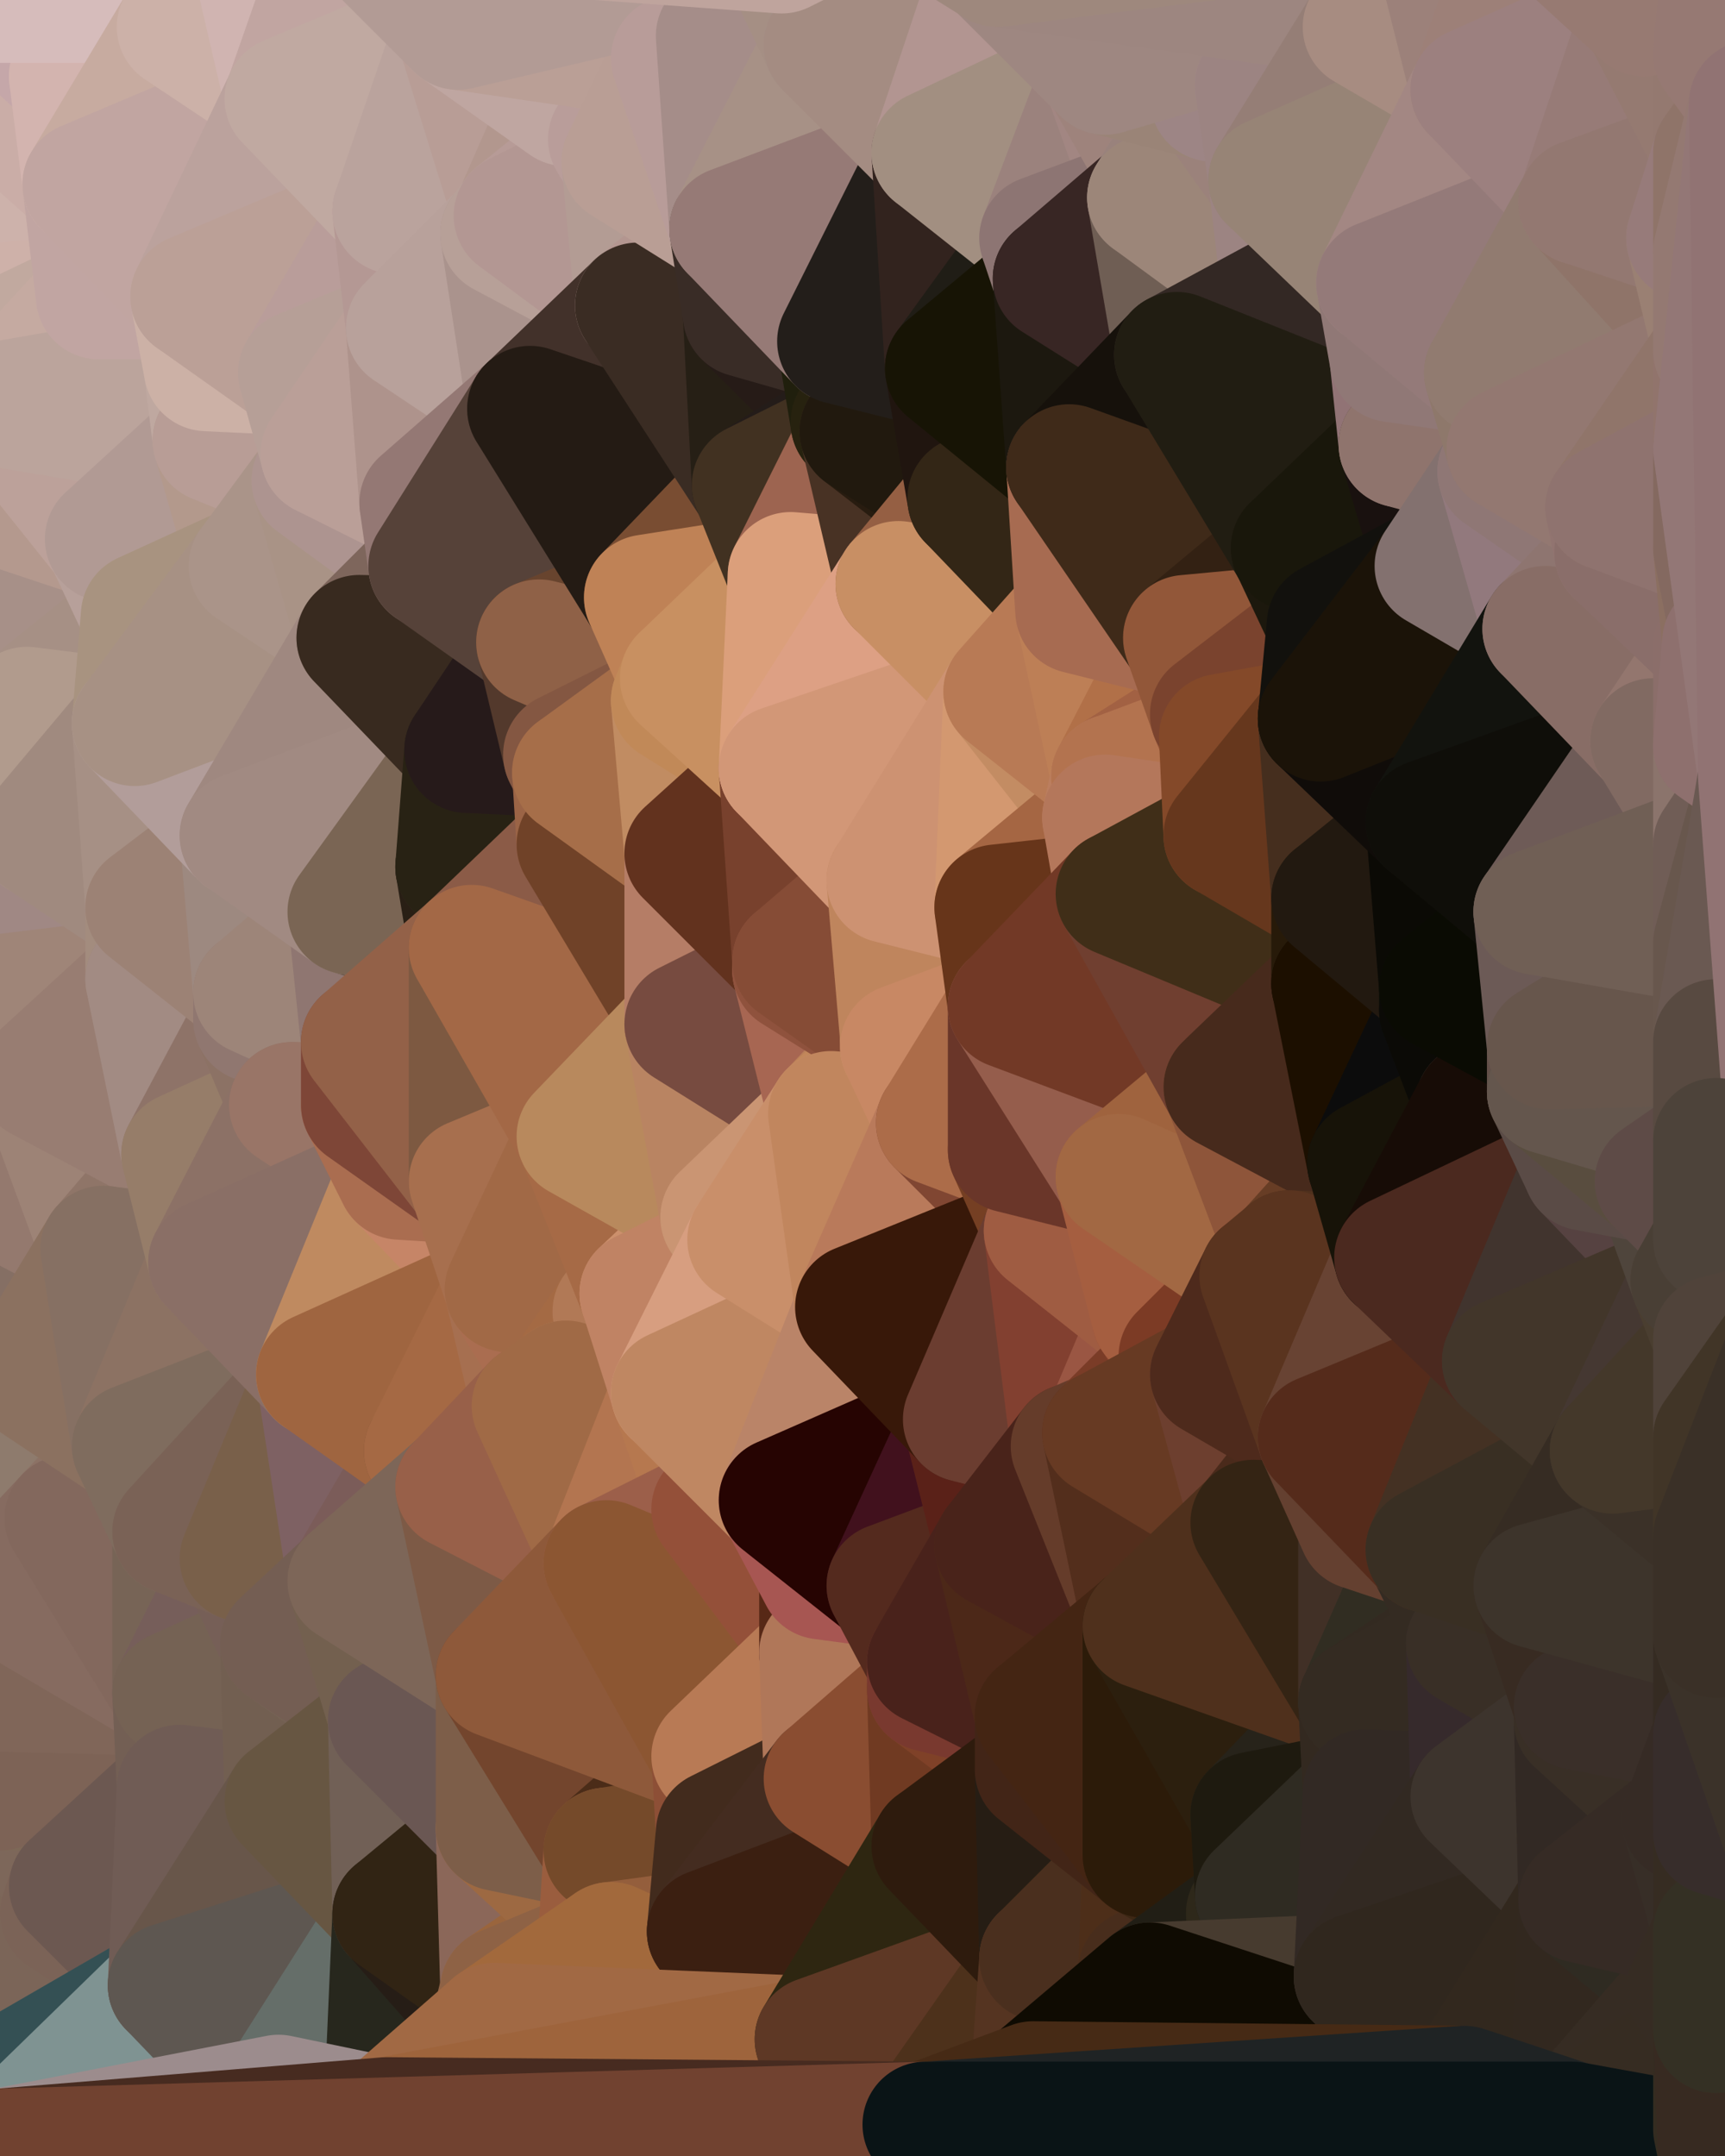 <?xml version="1.0" standalone="yes"?>
<svg width="384" height="480" xmlns="http://www.w3.org/2000/svg" version="1.1" ><polygon points="-28,60 -17,317 -17,180" fill="rgba(156, 134, 123, 1)" stroke="rgba(156, 134, 123, 1)" stroke-width="28" stroke-linejoin="round"/>
		<polygon points="-17,180 -17,317 -14,197" fill="rgba(149, 122, 113, 1)" stroke="rgba(149, 122, 113, 1)" stroke-width="28" stroke-linejoin="round"/>
		<polygon points="-17,317 -9,437 -8,360" fill="rgba(116, 96, 85, 1)" stroke="rgba(116, 96, 85, 1)" stroke-width="28" stroke-linejoin="round"/>
		<polygon points="-9,437 0,464 0,442" fill="rgba(103, 84, 78, 1)" stroke="rgba(103, 84, 78, 1)" stroke-width="28" stroke-linejoin="round"/>
		<polygon points="-17,180 0,156 0,134" fill="rgba(166, 138, 134, 1)" stroke="rgba(166, 138, 134, 1)" stroke-width="28" stroke-linejoin="round"/>
		<polygon points="-28,60 -17,180 0,134" fill="rgba(179, 150, 144, 1)" stroke="rgba(179, 150, 144, 1)" stroke-width="28" stroke-linejoin="round"/>
		<polygon points="0,112 -28,60 0,134" fill="rgba(193, 166, 159, 1)" stroke="rgba(193, 166, 159, 1)" stroke-width="28" stroke-linejoin="round"/>
		<polygon points="-28,60 0,24 0,2" fill="rgba(203, 175, 174, 1)" stroke="rgba(203, 175, 174, 1)" stroke-width="28" stroke-linejoin="round"/>
		<polygon points="0,0 -28,60 0,2" fill="rgba(218, 184, 182, 1)" stroke="rgba(218, 184, 182, 1)" stroke-width="28" stroke-linejoin="round"/>
		<polygon points="-17,180 0,178 0,156" fill="rgba(158, 135, 129, 1)" stroke="rgba(158, 135, 129, 1)" stroke-width="28" stroke-linejoin="round"/>
		<polygon points="-17,180 -14,197 0,178" fill="rgba(157, 135, 124, 1)" stroke="rgba(157, 135, 124, 1)" stroke-width="28" stroke-linejoin="round"/>
		<polygon points="-28,60 -4,38 0,24" fill="rgba(201, 170, 167, 1)" stroke="rgba(201, 170, 167, 1)" stroke-width="28" stroke-linejoin="round"/>
		<polygon points="-9,437 0,479 0,464" fill="rgba(93, 111, 113, 1)" stroke="rgba(93, 111, 113, 1)" stroke-width="28" stroke-linejoin="round"/>
		<polygon points="-4,38 -28,60 0,46" fill="rgba(198, 169, 161, 1)" stroke="rgba(198, 169, 161, 1)" stroke-width="28" stroke-linejoin="round"/>
		<polygon points="-28,60 0,68 0,46" fill="rgba(198, 167, 164, 1)" stroke="rgba(198, 167, 164, 1)" stroke-width="28" stroke-linejoin="round"/>
		<polygon points="0,200 -14,197 0,222" fill="rgba(147, 121, 106, 1)" stroke="rgba(147, 121, 106, 1)" stroke-width="28" stroke-linejoin="round"/>
		<polygon points="-14,197 0,244 0,222" fill="rgba(144, 120, 108, 1)" stroke="rgba(144, 120, 108, 1)" stroke-width="28" stroke-linejoin="round"/>
		<polygon points="-17,317 0,310 0,300" fill="rgba(130, 103, 96, 1)" stroke="rgba(130, 103, 96, 1)" stroke-width="28" stroke-linejoin="round"/>
		<polygon points="0,288 -17,317 0,300" fill="rgba(128, 106, 95, 1)" stroke="rgba(128, 106, 95, 1)" stroke-width="28" stroke-linejoin="round"/>
		<polygon points="-14,197 -17,317 0,244" fill="rgba(147, 119, 108, 1)" stroke="rgba(147, 119, 108, 1)" stroke-width="28" stroke-linejoin="round"/>
		<polygon points="-17,317 0,266 0,244" fill="rgba(138, 109, 105, 1)" stroke="rgba(138, 109, 105, 1)" stroke-width="28" stroke-linejoin="round"/>
		<polygon points="-28,60 -1,77 0,68" fill="rgba(204, 174, 166, 1)" stroke="rgba(204, 174, 166, 1)" stroke-width="28" stroke-linejoin="round"/>
		<polygon points="-17,317 0,288 0,266" fill="rgba(123, 101, 90, 1)" stroke="rgba(123, 101, 90, 1)" stroke-width="28" stroke-linejoin="round"/>
		<polygon points="0,398 -9,437 0,420" fill="rgba(112, 84, 81, 1)" stroke="rgba(112, 84, 81, 1)" stroke-width="28" stroke-linejoin="round"/>
		<polygon points="-1,77 -28,60 0,90" fill="rgba(198, 171, 162, 1)" stroke="rgba(198, 171, 162, 1)" stroke-width="28" stroke-linejoin="round"/>
		<polygon points="-28,60 0,112 0,90" fill="rgba(185, 162, 154, 1)" stroke="rgba(185, 162, 154, 1)" stroke-width="28" stroke-linejoin="round"/>
		<polygon points="-17,317 -8,360 0,332" fill="rgba(136, 116, 107, 1)" stroke="rgba(136, 116, 107, 1)" stroke-width="28" stroke-linejoin="round"/>
		<polygon points="-8,360 0,354 0,332" fill="rgba(122, 101, 96, 1)" stroke="rgba(122, 101, 96, 1)" stroke-width="28" stroke-linejoin="round"/>
		<polygon points="-8,360 -9,437 0,398" fill="rgba(111, 92, 85, 1)" stroke="rgba(111, 92, 85, 1)" stroke-width="28" stroke-linejoin="round"/>
		<polygon points="0,376 -8,360 0,398" fill="rgba(110, 90, 79, 1)" stroke="rgba(110, 90, 79, 1)" stroke-width="28" stroke-linejoin="round"/>
		<polygon points="0,300 0,310 6,306" fill="rgba(131, 103, 100, 1)" stroke="rgba(131, 103, 100, 1)" stroke-width="28" stroke-linejoin="round"/>
		<polygon points="-14,197 0,200 0,178" fill="rgba(154, 132, 118, 1)" stroke="rgba(154, 132, 118, 1)" stroke-width="28" stroke-linejoin="round"/>
		<polygon points="-17,317 0,332 0,310" fill="rgba(125, 100, 95, 1)" stroke="rgba(125, 100, 95, 1)" stroke-width="28" stroke-linejoin="round"/>
		<polygon points="0,178 0,200 9,186" fill="rgba(149, 127, 114, 1)" stroke="rgba(149, 127, 114, 1)" stroke-width="28" stroke-linejoin="round"/>
		<polygon points="0,222 0,244 9,240" fill="rgba(143, 116, 107, 1)" stroke="rgba(143, 116, 107, 1)" stroke-width="28" stroke-linejoin="round"/>
		<polygon points="0,156 0,178 6,158" fill="rgba(169, 146, 140, 1)" stroke="rgba(169, 146, 140, 1)" stroke-width="28" stroke-linejoin="round"/>
		<polygon points="0,420 -9,437 0,442" fill="rgba(99, 80, 73, 1)" stroke="rgba(99, 80, 73, 1)" stroke-width="28" stroke-linejoin="round"/>
		<polygon points="-8,360 0,376 0,354" fill="rgba(118, 96, 82, 1)" stroke="rgba(118, 96, 82, 1)" stroke-width="28" stroke-linejoin="round"/>
		<polygon points="0,420 0,442 14,426" fill="rgba(114, 94, 85, 1)" stroke="rgba(114, 94, 85, 1)" stroke-width="28" stroke-linejoin="round"/>
		<polygon points="0,420 14,426 16,420" fill="rgba(121, 98, 84, 1)" stroke="rgba(121, 98, 84, 1)" stroke-width="28" stroke-linejoin="round"/>
		<polygon points="0,2 0,24 16,17" fill="rgba(216, 185, 182, 1)" stroke="rgba(216, 185, 182, 1)" stroke-width="28" stroke-linejoin="round"/>
		<polygon points="0,332 0,354 15,338" fill="rgba(124, 105, 91, 1)" stroke="rgba(124, 105, 91, 1)" stroke-width="28" stroke-linejoin="round"/>
		<polygon points="-4,38 0,46 19,41" fill="rgba(209, 178, 175, 1)" stroke="rgba(209, 178, 175, 1)" stroke-width="28" stroke-linejoin="round"/>
		<polygon points="0,24 -4,38 19,41" fill="rgba(216, 185, 182, 1)" stroke="rgba(216, 185, 182, 1)" stroke-width="28" stroke-linejoin="round"/>
		<polygon points="0,398 0,420 16,420" fill="rgba(118, 98, 87, 1)" stroke="rgba(118, 98, 87, 1)" stroke-width="28" stroke-linejoin="round"/>
		<polygon points="0,134 0,156 6,158" fill="rgba(162, 134, 130, 1)" stroke="rgba(162, 134, 130, 1)" stroke-width="28" stroke-linejoin="round"/>
		<polygon points="0,266 0,288 23,278" fill="rgba(139, 114, 109, 1)" stroke="rgba(139, 114, 109, 1)" stroke-width="28" stroke-linejoin="round"/>
		<polygon points="0,112 0,134 24,120" fill="rgba(182, 155, 148, 1)" stroke="rgba(182, 155, 148, 1)" stroke-width="28" stroke-linejoin="round"/>
		<polygon points="0,46 0,68 22,66" fill="rgba(199, 170, 164, 1)" stroke="rgba(199, 170, 164, 1)" stroke-width="28" stroke-linejoin="round"/>
		<polygon points="19,41 0,46 22,66" fill="rgba(205, 178, 171, 1)" stroke="rgba(205, 178, 171, 1)" stroke-width="28" stroke-linejoin="round"/>
		<polygon points="0,68 -1,77 22,66" fill="rgba(206, 177, 169, 1)" stroke="rgba(206, 177, 169, 1)" stroke-width="28" stroke-linejoin="round"/>
		<polygon points="16,17 0,24 19,41" fill="rgba(202, 173, 167, 1)" stroke="rgba(202, 173, 167, 1)" stroke-width="28" stroke-linejoin="round"/>
		<polygon points="6,306 0,332 15,338" fill="rgba(132, 109, 101, 1)" stroke="rgba(132, 109, 101, 1)" stroke-width="28" stroke-linejoin="round"/>
		<polygon points="6,158 0,178 9,186" fill="rgba(153, 130, 122, 1)" stroke="rgba(153, 130, 122, 1)" stroke-width="28" stroke-linejoin="round"/>
		<polygon points="0,244 0,266 9,240" fill="rgba(149, 121, 107, 1)" stroke="rgba(149, 121, 107, 1)" stroke-width="28" stroke-linejoin="round"/>
		<polygon points="0,288 0,300 6,306" fill="rgba(133, 111, 100, 1)" stroke="rgba(133, 111, 100, 1)" stroke-width="28" stroke-linejoin="round"/>
		<polygon points="0,310 0,332 6,306" fill="rgba(135, 108, 101, 1)" stroke="rgba(135, 108, 101, 1)" stroke-width="28" stroke-linejoin="round"/>
		<polygon points="0,0 0,2 30,0" fill="rgba(209, 178, 173, 1)" stroke="rgba(209, 178, 173, 1)" stroke-width="28" stroke-linejoin="round"/>
		<polygon points="0,2 16,17 30,0" fill="rgba(197, 167, 169, 1)" stroke="rgba(197, 167, 169, 1)" stroke-width="28" stroke-linejoin="round"/>
		<polygon points="6,306 15,338 30,322" fill="rgba(142, 123, 109, 1)" stroke="rgba(142, 123, 109, 1)" stroke-width="28" stroke-linejoin="round"/>
		<polygon points="24,120 0,134 32,137" fill="rgba(173, 149, 145, 1)" stroke="rgba(173, 149, 145, 1)" stroke-width="28" stroke-linejoin="round"/>
		<polygon points="0,288 6,306 23,278" fill="rgba(133, 111, 100, 1)" stroke="rgba(133, 111, 100, 1)" stroke-width="28" stroke-linejoin="round"/>
		<polygon points="9,186 0,200 33,202" fill="rgba(174, 147, 138, 1)" stroke="rgba(174, 147, 138, 1)" stroke-width="28" stroke-linejoin="round"/>
		<polygon points="0,200 33,218 33,202" fill="rgba(155, 132, 124, 1)" stroke="rgba(155, 132, 124, 1)" stroke-width="28" stroke-linejoin="round"/>
		<polygon points="0,200 0,222 33,218" fill="rgba(160, 136, 132, 1)" stroke="rgba(160, 136, 132, 1)" stroke-width="28" stroke-linejoin="round"/>
		<polygon points="0,222 9,240 33,218" fill="rgba(159, 133, 120, 1)" stroke="rgba(159, 133, 120, 1)" stroke-width="28" stroke-linejoin="round"/>
		<polygon points="0,134 6,158 32,137" fill="rgba(167, 144, 136, 1)" stroke="rgba(167, 144, 136, 1)" stroke-width="28" stroke-linejoin="round"/>
		<polygon points="6,158 30,161 32,137" fill="rgba(166, 144, 133, 1)" stroke="rgba(166, 144, 133, 1)" stroke-width="28" stroke-linejoin="round"/>
		<polygon points="6,158 9,186 30,161" fill="rgba(177, 155, 141, 1)" stroke="rgba(177, 155, 141, 1)" stroke-width="28" stroke-linejoin="round"/>
		<polygon points="0,90 0,112 24,120" fill="rgba(180, 153, 142, 1)" stroke="rgba(180, 153, 142, 1)" stroke-width="28" stroke-linejoin="round"/>
		<polygon points="-1,77 0,90 22,66" fill="rgba(193, 169, 159, 1)" stroke="rgba(193, 169, 159, 1)" stroke-width="28" stroke-linejoin="round"/>
		<polygon points="14,426 0,442 38,442" fill="rgba(124, 102, 88, 1)" stroke="rgba(124, 102, 88, 1)" stroke-width="28" stroke-linejoin="round"/>
		<polygon points="9,240 0,266 23,278" fill="rgba(148, 121, 110, 1)" stroke="rgba(148, 121, 110, 1)" stroke-width="28" stroke-linejoin="round"/>
		<polygon points="0,398 16,420 40,398" fill="rgba(125, 103, 90, 1)" stroke="rgba(125, 103, 90, 1)" stroke-width="28" stroke-linejoin="round"/>
		<polygon points="30,322 15,338 39,341" fill="rgba(140, 114, 101, 1)" stroke="rgba(140, 114, 101, 1)" stroke-width="28" stroke-linejoin="round"/>
		<polygon points="0,442 0,464 38,442" fill="rgba(123, 101, 88, 1)" stroke="rgba(123, 101, 88, 1)" stroke-width="28" stroke-linejoin="round"/>
		<polygon points="9,240 23,278 41,257" fill="rgba(157, 131, 118, 1)" stroke="rgba(157, 131, 118, 1)" stroke-width="28" stroke-linejoin="round"/>
		<polygon points="30,0 16,17 40,6" fill="rgba(209, 182, 171, 1)" stroke="rgba(209, 182, 171, 1)" stroke-width="28" stroke-linejoin="round"/>
		<polygon points="39,377 0,398 40,398" fill="rgba(125, 104, 87, 1)" stroke="rgba(125, 104, 87, 1)" stroke-width="28" stroke-linejoin="round"/>
		<polygon points="0,376 0,398 39,377" fill="rgba(125, 99, 86, 1)" stroke="rgba(125, 99, 86, 1)" stroke-width="28" stroke-linejoin="round"/>
		<polygon points="0,354 0,376 39,377" fill="rgba(128, 102, 89, 1)" stroke="rgba(128, 102, 89, 1)" stroke-width="28" stroke-linejoin="round"/>
		<polygon points="15,338 0,354 39,377" fill="rgba(134, 107, 96, 1)" stroke="rgba(134, 107, 96, 1)" stroke-width="28" stroke-linejoin="round"/>
		<polygon points="16,420 14,426 38,442" fill="rgba(123, 99, 87, 1)" stroke="rgba(123, 99, 87, 1)" stroke-width="28" stroke-linejoin="round"/>
		<polygon points="43,66 22,66 46,82" fill="rgba(192, 165, 156, 1)" stroke="rgba(192, 165, 156, 1)" stroke-width="28" stroke-linejoin="round"/>
		<polygon points="22,66 0,90 46,82" fill="rgba(197, 170, 161, 1)" stroke="rgba(197, 170, 161, 1)" stroke-width="28" stroke-linejoin="round"/>
		<polygon points="15,338 39,377 39,341" fill="rgba(131, 104, 93, 1)" stroke="rgba(131, 104, 93, 1)" stroke-width="28" stroke-linejoin="round"/>
		<polygon points="0,90 24,120 48,98" fill="rgba(188, 161, 154, 1)" stroke="rgba(188, 161, 154, 1)" stroke-width="28" stroke-linejoin="round"/>
		<polygon points="46,82 0,90 48,98" fill="rgba(187, 164, 156, 1)" stroke="rgba(187, 164, 156, 1)" stroke-width="28" stroke-linejoin="round"/>
		<polygon points="41,257 23,278 47,281" fill="rgba(143, 117, 104, 1)" stroke="rgba(143, 117, 104, 1)" stroke-width="28" stroke-linejoin="round"/>
		<polygon points="19,41 22,66 43,66" fill="rgba(193, 165, 162, 1)" stroke="rgba(193, 165, 162, 1)" stroke-width="28" stroke-linejoin="round"/>
		<polygon points="33,218 9,240 41,257" fill="rgba(152, 125, 114, 1)" stroke="rgba(152, 125, 114, 1)" stroke-width="28" stroke-linejoin="round"/>
		<polygon points="30,161 9,186 33,202" fill="rgba(160, 138, 127, 1)" stroke="rgba(160, 138, 127, 1)" stroke-width="28" stroke-linejoin="round"/>
		<polygon points="23,278 6,306 30,322" fill="rgba(139, 113, 96, 1)" stroke="rgba(139, 113, 96, 1)" stroke-width="28" stroke-linejoin="round"/>
		<polygon points="30,161 33,202 54,186" fill="rgba(166, 144, 133, 1)" stroke="rgba(166, 144, 133, 1)" stroke-width="28" stroke-linejoin="round"/>
		<polygon points="23,278 30,322 47,281" fill="rgba(134, 112, 99, 1)" stroke="rgba(134, 112, 99, 1)" stroke-width="28" stroke-linejoin="round"/>
		<polygon points="24,120 32,137 56,126" fill="rgba(183, 160, 154, 1)" stroke="rgba(183, 160, 154, 1)" stroke-width="28" stroke-linejoin="round"/>
		<polygon points="16,17 19,41 40,6" fill="rgba(211, 180, 175, 1)" stroke="rgba(211, 180, 175, 1)" stroke-width="28" stroke-linejoin="round"/>
		<polygon points="33,202 33,218 57,221" fill="rgba(163, 140, 126, 1)" stroke="rgba(163, 140, 126, 1)" stroke-width="28" stroke-linejoin="round"/>
		<polygon points="33,218 57,227 57,221" fill="rgba(154, 130, 118, 1)" stroke="rgba(154, 130, 118, 1)" stroke-width="28" stroke-linejoin="round"/>
		<polygon points="33,218 41,257 57,227" fill="rgba(162, 139, 131, 1)" stroke="rgba(162, 139, 131, 1)" stroke-width="28" stroke-linejoin="round"/>
		<polygon points="48,98 24,120 56,126" fill="rgba(177, 154, 148, 1)" stroke="rgba(177, 154, 148, 1)" stroke-width="28" stroke-linejoin="round"/>
		<polygon points="30,0 40,6 54,-21" fill="rgba(198, 173, 169, 1)" stroke="rgba(198, 173, 169, 1)" stroke-width="28" stroke-linejoin="round"/>
		<polygon points="0,0 30,0 54,-21" fill="rgba(214, 188, 187, 1)" stroke="rgba(214, 188, 187, 1)" stroke-width="28" stroke-linejoin="round"/>
		<polygon points="39,341 39,377 54,347" fill="rgba(119, 100, 86, 1)" stroke="rgba(119, 100, 86, 1)" stroke-width="28" stroke-linejoin="round"/>
		<polygon points="16,420 38,442 40,398" fill="rgba(108, 88, 81, 1)" stroke="rgba(108, 88, 81, 1)" stroke-width="28" stroke-linejoin="round"/>
		<polygon points="0,464 0,479 38,442" fill="rgba(52, 80, 84, 1)" stroke="rgba(52, 80, 84, 1)" stroke-width="28" stroke-linejoin="round"/>
		<polygon points="38,442 0,479 62,467" fill="rgba(127, 147, 146, 1)" stroke="rgba(127, 147, 146, 1)" stroke-width="28" stroke-linejoin="round"/>
		<polygon points="54,347 39,377 63,366" fill="rgba(118, 94, 90, 1)" stroke="rgba(118, 94, 90, 1)" stroke-width="28" stroke-linejoin="round"/>
		<polygon points="57,227 41,257 65,246" fill="rgba(142, 115, 104, 1)" stroke="rgba(142, 115, 104, 1)" stroke-width="28" stroke-linejoin="round"/>
		<polygon points="40,6 19,41 64,22" fill="rgba(199, 171, 160, 1)" stroke="rgba(199, 171, 160, 1)" stroke-width="28" stroke-linejoin="round"/>
		<polygon points="46,82 48,98 67,83" fill="rgba(191, 168, 160, 1)" stroke="rgba(191, 168, 160, 1)" stroke-width="28" stroke-linejoin="round"/>
		<polygon points="54,186 33,202 57,221" fill="rgba(156, 130, 117, 1)" stroke="rgba(156, 130, 117, 1)" stroke-width="28" stroke-linejoin="round"/>
		<polygon points="48,98 56,126 70,107" fill="rgba(179, 153, 140, 1)" stroke="rgba(179, 153, 140, 1)" stroke-width="28" stroke-linejoin="round"/>
		<polygon points="47,281 30,322 71,306" fill="rgba(140, 114, 99, 1)" stroke="rgba(140, 114, 99, 1)" stroke-width="28" stroke-linejoin="round"/>
		<polygon points="39,377 40,398 64,401" fill="rgba(115, 95, 84, 1)" stroke="rgba(115, 95, 84, 1)" stroke-width="28" stroke-linejoin="round"/>
		<polygon points="19,41 43,66 64,22" fill="rgba(193, 165, 161, 1)" stroke="rgba(193, 165, 161, 1)" stroke-width="28" stroke-linejoin="round"/>
		<polygon points="67,83 48,98 72,101" fill="rgba(180, 157, 149, 1)" stroke="rgba(180, 157, 149, 1)" stroke-width="28" stroke-linejoin="round"/>
		<polygon points="48,98 70,107 72,101" fill="rgba(184, 157, 150, 1)" stroke="rgba(184, 157, 150, 1)" stroke-width="28" stroke-linejoin="round"/>
		<polygon points="30,322 39,341 71,306" fill="rgba(127, 108, 94, 1)" stroke="rgba(127, 108, 94, 1)" stroke-width="28" stroke-linejoin="round"/>
		<polygon points="43,66 46,82 67,83" fill="rgba(204, 177, 166, 1)" stroke="rgba(204, 177, 166, 1)" stroke-width="28" stroke-linejoin="round"/>
		<polygon points="63,366 39,377 64,401" fill="rgba(117, 98, 84, 1)" stroke="rgba(117, 98, 84, 1)" stroke-width="28" stroke-linejoin="round"/>
		<polygon points="40,398 38,442 64,401" fill="rgba(112, 92, 85, 1)" stroke="rgba(112, 92, 85, 1)" stroke-width="28" stroke-linejoin="round"/>
		<polygon points="32,137 30,161 56,126" fill="rgba(168, 147, 128, 1)" stroke="rgba(168, 147, 128, 1)" stroke-width="28" stroke-linejoin="round"/>
		<polygon points="54,186 57,221 78,203" fill="rgba(157, 137, 128, 1)" stroke="rgba(157, 137, 128, 1)" stroke-width="28" stroke-linejoin="round"/>
		<polygon points="54,347 63,366 78,352" fill="rgba(118, 95, 87, 1)" stroke="rgba(118, 95, 87, 1)" stroke-width="28" stroke-linejoin="round"/>
		<polygon points="39,341 54,347 71,306" fill="rgba(122, 98, 86, 1)" stroke="rgba(122, 98, 86, 1)" stroke-width="28" stroke-linejoin="round"/>
		<polygon points="41,257 47,281 65,246" fill="rgba(150, 125, 105, 1)" stroke="rgba(150, 125, 105, 1)" stroke-width="28" stroke-linejoin="round"/>
		<polygon points="57,227 65,246 81,232" fill="rgba(140, 114, 101, 1)" stroke="rgba(140, 114, 101, 1)" stroke-width="28" stroke-linejoin="round"/>
		<polygon points="65,246 81,246 81,232" fill="rgba(135, 107, 95, 1)" stroke="rgba(135, 107, 95, 1)" stroke-width="28" stroke-linejoin="round"/>
		<polygon points="57,221 57,227 81,232" fill="rgba(144, 119, 112, 1)" stroke="rgba(144, 119, 112, 1)" stroke-width="28" stroke-linejoin="round"/>
		<polygon points="30,161 54,186 80,142" fill="rgba(178, 157, 154, 1)" stroke="rgba(178, 157, 154, 1)" stroke-width="28" stroke-linejoin="round"/>
		<polygon points="56,126 30,161 80,142" fill="rgba(167, 145, 132, 1)" stroke="rgba(167, 145, 132, 1)" stroke-width="28" stroke-linejoin="round"/>
		<polygon points="54,-21 40,6 64,22" fill="rgba(204, 177, 168, 1)" stroke="rgba(204, 177, 168, 1)" stroke-width="28" stroke-linejoin="round"/>
		<polygon points="54,-21 64,22 78,-18" fill="rgba(208, 180, 177, 1)" stroke="rgba(208, 180, 177, 1)" stroke-width="28" stroke-linejoin="round"/>
		<polygon points="63,366 64,401 87,383" fill="rgba(114, 95, 81, 1)" stroke="rgba(114, 95, 81, 1)" stroke-width="28" stroke-linejoin="round"/>
		<polygon points="87,382 63,366 87,383" fill="rgba(117, 98, 84, 1)" stroke="rgba(117, 98, 84, 1)" stroke-width="28" stroke-linejoin="round"/>
		<polygon points="64,401 38,442 88,426" fill="rgba(104, 86, 74, 1)" stroke="rgba(104, 86, 74, 1)" stroke-width="28" stroke-linejoin="round"/>
		<polygon points="64,22 43,66 88,47" fill="rgba(187, 162, 157, 1)" stroke="rgba(187, 162, 157, 1)" stroke-width="28" stroke-linejoin="round"/>
		<polygon points="78,203 57,221 81,232" fill="rgba(157, 133, 121, 1)" stroke="rgba(157, 133, 121, 1)" stroke-width="28" stroke-linejoin="round"/>
		<polygon points="65,246 47,281 89,262" fill="rgba(140, 113, 102, 1)" stroke="rgba(140, 113, 102, 1)" stroke-width="28" stroke-linejoin="round"/>
		<polygon points="81,246 65,246 89,262" fill="rgba(153, 117, 103, 1)" stroke="rgba(153, 117, 103, 1)" stroke-width="28" stroke-linejoin="round"/>
		<polygon points="43,66 67,83 88,47" fill="rgba(187, 160, 151, 1)" stroke="rgba(187, 160, 151, 1)" stroke-width="28" stroke-linejoin="round"/>
		<polygon points="38,442 62,467 88,426" fill="rgba(94, 87, 81, 1)" stroke="rgba(94, 87, 81, 1)" stroke-width="28" stroke-linejoin="round"/>
		<polygon points="70,107 56,126 80,142" fill="rgba(170, 148, 137, 1)" stroke="rgba(170, 148, 137, 1)" stroke-width="28" stroke-linejoin="round"/>
		<polygon points="71,306 54,347 78,352" fill="rgba(121, 96, 74, 1)" stroke="rgba(121, 96, 74, 1)" stroke-width="28" stroke-linejoin="round"/>
		<polygon points="72,101 70,107 94,112" fill="rgba(177, 150, 141, 1)" stroke="rgba(177, 150, 141, 1)" stroke-width="28" stroke-linejoin="round"/>
		<polygon points="88,47 67,83 91,73" fill="rgba(185, 157, 154, 1)" stroke="rgba(185, 157, 154, 1)" stroke-width="28" stroke-linejoin="round"/>
		<polygon points="71,306 78,352 95,323" fill="rgba(126, 97, 99, 1)" stroke="rgba(126, 97, 99, 1)" stroke-width="28" stroke-linejoin="round"/>
		<polygon points="78,352 63,366 87,382" fill="rgba(116, 94, 83, 1)" stroke="rgba(116, 94, 83, 1)" stroke-width="28" stroke-linejoin="round"/>
		<polygon points="70,107 80,142 96,126" fill="rgba(169, 147, 134, 1)" stroke="rgba(169, 147, 134, 1)" stroke-width="28" stroke-linejoin="round"/>
		<polygon points="94,112 70,107 96,126" fill="rgba(173, 148, 144, 1)" stroke="rgba(173, 148, 144, 1)" stroke-width="28" stroke-linejoin="round"/>
		<polygon points="67,83 72,101 91,73" fill="rgba(182, 159, 151, 1)" stroke="rgba(182, 159, 151, 1)" stroke-width="28" stroke-linejoin="round"/>
		<polygon points="47,281 71,306 89,262" fill="rgba(138, 111, 102, 1)" stroke="rgba(138, 111, 102, 1)" stroke-width="28" stroke-linejoin="round"/>
		<polygon points="95,323 78,352 102,331" fill="rgba(123, 92, 89, 1)" stroke="rgba(123, 92, 89, 1)" stroke-width="28" stroke-linejoin="round"/>
		<polygon points="78,-18 64,22 102,6" fill="rgba(193, 165, 161, 1)" stroke="rgba(193, 165, 161, 1)" stroke-width="28" stroke-linejoin="round"/>
		<polygon points="62,467 86,472 88,426" fill="rgba(101, 110, 105, 1)" stroke="rgba(101, 110, 105, 1)" stroke-width="28" stroke-linejoin="round"/>
		<polygon points="80,142 54,186 104,167" fill="rgba(159, 136, 128, 1)" stroke="rgba(159, 136, 128, 1)" stroke-width="28" stroke-linejoin="round"/>
		<polygon points="78,203 81,232 105,211" fill="rgba(143, 118, 113, 1)" stroke="rgba(143, 118, 113, 1)" stroke-width="28" stroke-linejoin="round"/>
		<polygon points="102,193 78,203 105,211" fill="rgba(102, 83, 69, 1)" stroke="rgba(102, 83, 69, 1)" stroke-width="28" stroke-linejoin="round"/>
		<polygon points="54,186 78,203 104,167" fill="rgba(161, 138, 130, 1)" stroke="rgba(161, 138, 130, 1)" stroke-width="28" stroke-linejoin="round"/>
		<polygon points="78,203 102,193 104,167" fill="rgba(122, 101, 84, 1)" stroke="rgba(122, 101, 84, 1)" stroke-width="28" stroke-linejoin="round"/>
		<polygon points="91,73 72,101 94,112" fill="rgba(186, 159, 152, 1)" stroke="rgba(186, 159, 152, 1)" stroke-width="28" stroke-linejoin="round"/>
		<polygon points="87,383 64,401 88,426" fill="rgba(103, 86, 66, 1)" stroke="rgba(103, 86, 66, 1)" stroke-width="28" stroke-linejoin="round"/>
		<polygon points="88,426 86,472 110,451" fill="rgba(39, 39, 29, 1)" stroke="rgba(39, 39, 29, 1)" stroke-width="28" stroke-linejoin="round"/>
		<polygon points="64,22 88,47 102,6" fill="rgba(192, 169, 161, 1)" stroke="rgba(192, 169, 161, 1)" stroke-width="28" stroke-linejoin="round"/>
		<polygon points="87,383 88,426 111,407" fill="rgba(113, 96, 86, 1)" stroke="rgba(113, 96, 86, 1)" stroke-width="28" stroke-linejoin="round"/>
		<polygon points="88,426 110,451 112,443" fill="rgba(38, 29, 22, 1)" stroke="rgba(38, 29, 22, 1)" stroke-width="28" stroke-linejoin="round"/>
		<polygon points="89,262 71,306 113,287" fill="rgba(191, 138, 96, 1)" stroke="rgba(191, 138, 96, 1)" stroke-width="28" stroke-linejoin="round"/>
		<polygon points="105,263 89,262 113,287" fill="rgba(198, 133, 103, 1)" stroke="rgba(198, 133, 103, 1)" stroke-width="28" stroke-linejoin="round"/>
		<polygon points="88,47 91,73 112,52" fill="rgba(180, 152, 148, 1)" stroke="rgba(180, 152, 148, 1)" stroke-width="28" stroke-linejoin="round"/>
		<polygon points="87,382 87,383 111,373" fill="rgba(114, 93, 88, 1)" stroke="rgba(114, 93, 88, 1)" stroke-width="28" stroke-linejoin="round"/>
		<polygon points="78,352 87,382 111,373" fill="rgba(115, 96, 79, 1)" stroke="rgba(115, 96, 79, 1)" stroke-width="28" stroke-linejoin="round"/>
		<polygon points="81,246 89,262 105,263" fill="rgba(170, 109, 80, 1)" stroke="rgba(170, 109, 80, 1)" stroke-width="28" stroke-linejoin="round"/>
		<polygon points="88,47 112,52 115,48" fill="rgba(189, 161, 158, 1)" stroke="rgba(189, 161, 158, 1)" stroke-width="28" stroke-linejoin="round"/>
		<polygon points="71,306 95,323 113,287" fill="rgba(159, 101, 64, 1)" stroke="rgba(159, 101, 64, 1)" stroke-width="28" stroke-linejoin="round"/>
		<polygon points="91,73 94,112 118,91" fill="rgba(174, 147, 140, 1)" stroke="rgba(174, 147, 140, 1)" stroke-width="28" stroke-linejoin="round"/>
		<polygon points="96,126 80,142 120,143" fill="rgba(126, 102, 92, 1)" stroke="rgba(126, 102, 92, 1)" stroke-width="28" stroke-linejoin="round"/>
		<polygon points="80,142 104,167 120,143" fill="rgba(56, 42, 31, 1)" stroke="rgba(56, 42, 31, 1)" stroke-width="28" stroke-linejoin="round"/>
		<polygon points="95,323 102,331 119,313" fill="rgba(122, 78, 49, 1)" stroke="rgba(122, 78, 49, 1)" stroke-width="28" stroke-linejoin="round"/>
		<polygon points="113,287 95,323 119,313" fill="rgba(165, 105, 68, 1)" stroke="rgba(165, 105, 68, 1)" stroke-width="28" stroke-linejoin="round"/>
		<polygon points="102,6 88,47 115,48" fill="rgba(186, 163, 157, 1)" stroke="rgba(186, 163, 157, 1)" stroke-width="28" stroke-linejoin="round"/>
		<polygon points="111,407 88,426 112,443" fill="rgba(49, 36, 20, 1)" stroke="rgba(49, 36, 20, 1)" stroke-width="28" stroke-linejoin="round"/>
		<polygon points="87,383 111,407 111,373" fill="rgba(106, 87, 83, 1)" stroke="rgba(106, 87, 83, 1)" stroke-width="28" stroke-linejoin="round"/>
		<polygon points="102,331 78,352 111,373" fill="rgba(125, 102, 88, 1)" stroke="rgba(125, 102, 88, 1)" stroke-width="28" stroke-linejoin="round"/>
		<polygon points="102,6 115,48 126,23" fill="rgba(184, 157, 150, 1)" stroke="rgba(184, 157, 150, 1)" stroke-width="28" stroke-linejoin="round"/>
		<polygon points="126,168 104,167 128,172" fill="rgba(45, 38, 30, 1)" stroke="rgba(45, 38, 30, 1)" stroke-width="28" stroke-linejoin="round"/>
		<polygon points="113,287 119,313 126,308" fill="rgba(166, 111, 80, 1)" stroke="rgba(166, 111, 80, 1)" stroke-width="28" stroke-linejoin="round"/>
		<polygon points="81,232 81,246 105,263" fill="rgba(126, 70, 55, 1)" stroke="rgba(126, 70, 55, 1)" stroke-width="28" stroke-linejoin="round"/>
		<polygon points="102,193 105,211 129,188" fill="rgba(41, 31, 21, 1)" stroke="rgba(41, 31, 21, 1)" stroke-width="28" stroke-linejoin="round"/>
		<polygon points="128,172 102,193 129,188" fill="rgba(52, 42, 33, 1)" stroke="rgba(52, 42, 33, 1)" stroke-width="28" stroke-linejoin="round"/>
		<polygon points="104,167 102,193 128,172" fill="rgba(40, 34, 20, 1)" stroke="rgba(40, 34, 20, 1)" stroke-width="28" stroke-linejoin="round"/>
		<polygon points="120,143 104,167 126,168" fill="rgba(38, 26, 26, 1)" stroke="rgba(38, 26, 26, 1)" stroke-width="28" stroke-linejoin="round"/>
		<polygon points="112,52 91,73 118,91" fill="rgba(184, 161, 155, 1)" stroke="rgba(184, 161, 155, 1)" stroke-width="28" stroke-linejoin="round"/>
		<polygon points="105,211 81,232 105,263" fill="rgba(147, 97, 72, 1)" stroke="rgba(147, 97, 72, 1)" stroke-width="28" stroke-linejoin="round"/>
		<polygon points="111,407 112,443 134,428" fill="rgba(139, 103, 89, 1)" stroke="rgba(139, 103, 89, 1)" stroke-width="28" stroke-linejoin="round"/>
		<polygon points="105,211 105,263 129,253" fill="rgba(125, 89, 65, 1)" stroke="rgba(125, 89, 65, 1)" stroke-width="28" stroke-linejoin="round"/>
		<polygon points="102,331 111,373 135,348" fill="rgba(125, 90, 70, 1)" stroke="rgba(125, 90, 70, 1)" stroke-width="28" stroke-linejoin="round"/>
		<polygon points="134,428 112,443 136,433" fill="rgba(154, 101, 61, 1)" stroke="rgba(154, 101, 61, 1)" stroke-width="28" stroke-linejoin="round"/>
		<polygon points="111,407 134,428 135,412" fill="rgba(157, 105, 66, 1)" stroke="rgba(157, 105, 66, 1)" stroke-width="28" stroke-linejoin="round"/>
		<polygon points="113,287 126,308 137,292" fill="rgba(170, 109, 80, 1)" stroke="rgba(170, 109, 80, 1)" stroke-width="28" stroke-linejoin="round"/>
		<polygon points="126,23 115,48 136,31" fill="rgba(178, 151, 142, 1)" stroke="rgba(178, 151, 142, 1)" stroke-width="28" stroke-linejoin="round"/>
		<polygon points="136,31 115,48 139,36" fill="rgba(183, 155, 151, 1)" stroke="rgba(183, 155, 151, 1)" stroke-width="28" stroke-linejoin="round"/>
		<polygon points="119,313 102,331 135,348" fill="rgba(152, 96, 73, 1)" stroke="rgba(152, 96, 73, 1)" stroke-width="28" stroke-linejoin="round"/>
		<polygon points="105,263 113,287 129,253" fill="rgba(167, 111, 78, 1)" stroke="rgba(167, 111, 78, 1)" stroke-width="28" stroke-linejoin="round"/>
		<polygon points="112,52 118,91 142,68" fill="rgba(170, 147, 141, 1)" stroke="rgba(170, 147, 141, 1)" stroke-width="28" stroke-linejoin="round"/>
		<polygon points="115,48 112,52 142,68" fill="rgba(183, 160, 152, 1)" stroke="rgba(183, 160, 152, 1)" stroke-width="28" stroke-linejoin="round"/>
		<polygon points="94,112 96,126 118,91" fill="rgba(148, 120, 116, 1)" stroke="rgba(148, 120, 116, 1)" stroke-width="28" stroke-linejoin="round"/>
		<polygon points="118,91 120,143 144,133" fill="rgba(36, 27, 20, 1)" stroke="rgba(36, 27, 20, 1)" stroke-width="28" stroke-linejoin="round"/>
		<polygon points="129,253 137,292 143,288" fill="rgba(177, 115, 78, 1)" stroke="rgba(177, 115, 78, 1)" stroke-width="28" stroke-linejoin="round"/>
		<polygon points="129,253 113,287 137,292" fill="rgba(161, 105, 70, 1)" stroke="rgba(161, 105, 70, 1)" stroke-width="28" stroke-linejoin="round"/>
		<polygon points="112,443 110,451 136,433" fill="rgba(142, 98, 69, 1)" stroke="rgba(142, 98, 69, 1)" stroke-width="28" stroke-linejoin="round"/>
		<polygon points="118,91 96,126 120,143" fill="rgba(86, 66, 57, 1)" stroke="rgba(86, 66, 57, 1)" stroke-width="28" stroke-linejoin="round"/>
		<polygon points="120,143 126,168 150,156" fill="rgba(83, 57, 44, 1)" stroke="rgba(83, 57, 44, 1)" stroke-width="28" stroke-linejoin="round"/>
		<polygon points="126,23 136,31 150,13" fill="rgba(188, 160, 159, 1)" stroke="rgba(188, 160, 159, 1)" stroke-width="28" stroke-linejoin="round"/>
		<polygon points="137,292 126,308 150,310" fill="rgba(164, 106, 68, 1)" stroke="rgba(164, 106, 68, 1)" stroke-width="28" stroke-linejoin="round"/>
		<polygon points="139,36 115,48 142,68" fill="rgba(179, 151, 147, 1)" stroke="rgba(179, 151, 147, 1)" stroke-width="28" stroke-linejoin="round"/>
		<polygon points="111,373 111,407 135,412" fill="rgba(125, 94, 73, 1)" stroke="rgba(125, 94, 73, 1)" stroke-width="28" stroke-linejoin="round"/>
		<polygon points="144,133 120,143 152,151" fill="rgba(104, 68, 46, 1)" stroke="rgba(104, 68, 46, 1)" stroke-width="28" stroke-linejoin="round"/>
		<polygon points="120,143 150,156 152,151" fill="rgba(143, 97, 71, 1)" stroke="rgba(143, 97, 71, 1)" stroke-width="28" stroke-linejoin="round"/>
		<polygon points="126,168 128,172 150,156" fill="rgba(132, 87, 66, 1)" stroke="rgba(132, 87, 66, 1)" stroke-width="28" stroke-linejoin="round"/>
		<polygon points="129,188 105,211 153,228" fill="rgba(139, 91, 71, 1)" stroke="rgba(139, 91, 71, 1)" stroke-width="28" stroke-linejoin="round"/>
		<polygon points="105,211 129,253 153,228" fill="rgba(163, 104, 70, 1)" stroke="rgba(163, 104, 70, 1)" stroke-width="28" stroke-linejoin="round"/>
		<polygon points="128,172 129,188 153,190" fill="rgba(155, 100, 70, 1)" stroke="rgba(155, 100, 70, 1)" stroke-width="28" stroke-linejoin="round"/>
		<polygon points="102,6 126,23 150,13" fill="rgba(191, 166, 161, 1)" stroke="rgba(191, 166, 161, 1)" stroke-width="28" stroke-linejoin="round"/>
		<polygon points="126,308 135,348 150,310" fill="rgba(178, 120, 80, 1)" stroke="rgba(178, 120, 80, 1)" stroke-width="28" stroke-linejoin="round"/>
		<polygon points="143,288 137,292 150,310" fill="rgba(177, 121, 86, 1)" stroke="rgba(177, 121, 86, 1)" stroke-width="28" stroke-linejoin="round"/>
		<polygon points="126,308 119,313 135,348" fill="rgba(160, 106, 70, 1)" stroke="rgba(160, 106, 70, 1)" stroke-width="28" stroke-linejoin="round"/>
		<polygon points="134,428 136,433 158,430" fill="rgba(157, 103, 65, 1)" stroke="rgba(157, 103, 65, 1)" stroke-width="28" stroke-linejoin="round"/>
		<polygon points="111,373 135,412 159,391" fill="rgba(115, 69, 45, 1)" stroke="rgba(115, 69, 45, 1)" stroke-width="28" stroke-linejoin="round"/>
		<polygon points="150,310 135,348 159,336" fill="rgba(179, 117, 80, 1)" stroke="rgba(179, 117, 80, 1)" stroke-width="28" stroke-linejoin="round"/>
		<polygon points="129,253 143,288 161,271" fill="rgba(166, 106, 70, 1)" stroke="rgba(166, 106, 70, 1)" stroke-width="28" stroke-linejoin="round"/>
		<polygon points="159,391 135,412 160,408" fill="rgba(75, 44, 24, 1)" stroke="rgba(75, 44, 24, 1)" stroke-width="28" stroke-linejoin="round"/>
		<polygon points="135,412 134,428 158,430" fill="rgba(154, 93, 62, 1)" stroke="rgba(154, 93, 62, 1)" stroke-width="28" stroke-linejoin="round"/>
		<polygon points="153,190 129,188 153,228" fill="rgba(112, 66, 40, 1)" stroke="rgba(112, 66, 40, 1)" stroke-width="28" stroke-linejoin="round"/>
		<polygon points="136,31 139,36 150,13" fill="rgba(185, 157, 154, 1)" stroke="rgba(185, 157, 154, 1)" stroke-width="28" stroke-linejoin="round"/>
		<polygon points="139,36 142,68 163,51" fill="rgba(179, 156, 148, 1)" stroke="rgba(179, 156, 148, 1)" stroke-width="28" stroke-linejoin="round"/>
		<polygon points="135,412 158,430 160,408" fill="rgba(117, 74, 42, 1)" stroke="rgba(117, 74, 42, 1)" stroke-width="28" stroke-linejoin="round"/>
		<polygon points="135,348 111,373 159,391" fill="rgba(142, 89, 58, 1)" stroke="rgba(142, 89, 58, 1)" stroke-width="28" stroke-linejoin="round"/>
		<polygon points="150,156 128,172 153,190" fill="rgba(166, 110, 73, 1)" stroke="rgba(166, 110, 73, 1)" stroke-width="28" stroke-linejoin="round"/>
		<polygon points="62,467 0,479 86,472" fill="rgba(156, 140, 141, 1)" stroke="rgba(156, 140, 141, 1)" stroke-width="28" stroke-linejoin="round"/>
		<polygon points="142,68 118,91 168,108" fill="rgba(66, 49, 42, 1)" stroke="rgba(66, 49, 42, 1)" stroke-width="28" stroke-linejoin="round"/>
		<polygon points="118,91 144,133 168,108" fill="rgba(36, 27, 20, 1)" stroke="rgba(36, 27, 20, 1)" stroke-width="28" stroke-linejoin="round"/>
		<polygon points="161,271 143,288 167,276" fill="rgba(204, 144, 108, 1)" stroke="rgba(204, 144, 108, 1)" stroke-width="28" stroke-linejoin="round"/>
		<polygon points="163,51 142,68 166,70" fill="rgba(179, 150, 144, 1)" stroke="rgba(179, 150, 144, 1)" stroke-width="28" stroke-linejoin="round"/>
		<polygon points="150,13 160,8 174,-11" fill="rgba(174, 154, 145, 1)" stroke="rgba(174, 154, 145, 1)" stroke-width="28" stroke-linejoin="round"/>
		<polygon points="150,156 153,190 174,171" fill="rgba(193, 140, 98, 1)" stroke="rgba(193, 140, 98, 1)" stroke-width="28" stroke-linejoin="round"/>
		<polygon points="153,228 129,253 161,271" fill="rgba(184, 137, 93, 1)" stroke="rgba(184, 137, 93, 1)" stroke-width="28" stroke-linejoin="round"/>
		<polygon points="168,108 144,133 176,128" fill="rgba(121, 77, 50, 1)" stroke="rgba(121, 77, 50, 1)" stroke-width="28" stroke-linejoin="round"/>
		<polygon points="166,70 142,68 168,108" fill="rgba(58, 44, 35, 1)" stroke="rgba(58, 44, 35, 1)" stroke-width="28" stroke-linejoin="round"/>
		<polygon points="177,214 153,228 177,216" fill="rgba(113, 65, 45, 1)" stroke="rgba(113, 65, 45, 1)" stroke-width="28" stroke-linejoin="round"/>
		<polygon points="153,190 153,228 177,214" fill="rgba(181, 125, 102, 1)" stroke="rgba(181, 125, 102, 1)" stroke-width="28" stroke-linejoin="round"/>
		<polygon points="144,133 152,151 176,128" fill="rgba(191, 130, 86, 1)" stroke="rgba(191, 130, 86, 1)" stroke-width="28" stroke-linejoin="round"/>
		<polygon points="150,310 159,336 174,334" fill="rgba(182, 120, 79, 1)" stroke="rgba(182, 120, 79, 1)" stroke-width="28" stroke-linejoin="round"/>
		<polygon points="102,6 150,13 174,-11" fill="rgba(186, 159, 150, 1)" stroke="rgba(186, 159, 150, 1)" stroke-width="28" stroke-linejoin="round"/>
		<polygon points="152,151 150,156 174,171" fill="rgba(193, 137, 88, 1)" stroke="rgba(193, 137, 88, 1)" stroke-width="28" stroke-linejoin="round"/>
		<polygon points="143,288 150,310 167,276" fill="rgba(192, 131, 100, 1)" stroke="rgba(192, 131, 100, 1)" stroke-width="28" stroke-linejoin="round"/>
		<polygon points="150,13 139,36 163,51" fill="rgba(185, 158, 149, 1)" stroke="rgba(185, 158, 149, 1)" stroke-width="28" stroke-linejoin="round"/>
		<polygon points="158,430 136,433 182,454" fill="rgba(148, 94, 60, 1)" stroke="rgba(148, 94, 60, 1)" stroke-width="28" stroke-linejoin="round"/>
		<polygon points="174,334 159,336 183,351" fill="rgba(149, 79, 77, 1)" stroke="rgba(149, 79, 77, 1)" stroke-width="28" stroke-linejoin="round"/>
		<polygon points="159,336 135,348 183,368" fill="rgba(156, 95, 74, 1)" stroke="rgba(156, 95, 74, 1)" stroke-width="28" stroke-linejoin="round"/>
		<polygon points="135,348 159,391 183,368" fill="rgba(140, 86, 50, 1)" stroke="rgba(140, 86, 50, 1)" stroke-width="28" stroke-linejoin="round"/>
		<polygon points="159,391 160,408 184,396" fill="rgba(141, 79, 54, 1)" stroke="rgba(141, 79, 54, 1)" stroke-width="28" stroke-linejoin="round"/>
		<polygon points="159,336 183,368 183,351" fill="rgba(148, 80, 57, 1)" stroke="rgba(148, 80, 57, 1)" stroke-width="28" stroke-linejoin="round"/>
		<polygon points="78,-18 102,6 174,-11" fill="rgba(178, 155, 149, 1)" stroke="rgba(178, 155, 149, 1)" stroke-width="28" stroke-linejoin="round"/>
		<polygon points="153,228 161,271 185,248" fill="rgba(185, 132, 98, 1)" stroke="rgba(185, 132, 98, 1)" stroke-width="28" stroke-linejoin="round"/>
		<polygon points="174,-11 160,8 184,10" fill="rgba(188, 168, 157, 1)" stroke="rgba(188, 168, 157, 1)" stroke-width="28" stroke-linejoin="round"/>
		<polygon points="160,8 150,13 163,51" fill="rgba(184, 156, 153, 1)" stroke="rgba(184, 156, 153, 1)" stroke-width="28" stroke-linejoin="round"/>
		<polygon points="136,433 110,451 182,454" fill="rgba(162, 105, 60, 1)" stroke="rgba(162, 105, 60, 1)" stroke-width="28" stroke-linejoin="round"/>
		<polygon points="166,70 168,108 190,94" fill="rgba(38, 31, 21, 1)" stroke="rgba(38, 31, 21, 1)" stroke-width="28" stroke-linejoin="round"/>
		<polygon points="177,216 153,228 185,248" fill="rgba(119, 75, 64, 1)" stroke="rgba(119, 75, 64, 1)" stroke-width="28" stroke-linejoin="round"/>
		<polygon points="183,368 159,391 184,396" fill="rgba(184, 122, 85, 1)" stroke="rgba(184, 122, 85, 1)" stroke-width="28" stroke-linejoin="round"/>
		<polygon points="187,76 166,70 190,94" fill="rgba(38, 27, 23, 1)" stroke="rgba(38, 27, 23, 1)" stroke-width="28" stroke-linejoin="round"/>
		<polygon points="161,271 167,276 185,248" fill="rgba(202, 149, 115, 1)" stroke="rgba(202, 149, 115, 1)" stroke-width="28" stroke-linejoin="round"/>
		<polygon points="190,94 168,108 192,96" fill="rgba(36, 28, 25, 1)" stroke="rgba(36, 28, 25, 1)" stroke-width="28" stroke-linejoin="round"/>
		<polygon points="167,276 150,310 191,291" fill="rgba(215, 158, 128, 1)" stroke="rgba(215, 158, 128, 1)" stroke-width="28" stroke-linejoin="round"/>
		<polygon points="160,8 163,51 184,10" fill="rgba(165, 141, 137, 1)" stroke="rgba(165, 141, 137, 1)" stroke-width="28" stroke-linejoin="round"/>
		<polygon points="174,171 153,190 177,214" fill="rgba(98, 50, 30, 1)" stroke="rgba(98, 50, 30, 1)" stroke-width="28" stroke-linejoin="round"/>
		<polygon points="152,151 174,171 176,128" fill="rgba(200, 144, 97, 1)" stroke="rgba(200, 144, 97, 1)" stroke-width="28" stroke-linejoin="round"/>
		<polygon points="174,171 177,214 198,196" fill="rgba(120, 65, 45, 1)" stroke="rgba(120, 65, 45, 1)" stroke-width="28" stroke-linejoin="round"/>
		<polygon points="150,310 174,334 191,291" fill="rgba(191, 135, 98, 1)" stroke="rgba(191, 135, 98, 1)" stroke-width="28" stroke-linejoin="round"/>
		<polygon points="163,51 166,70 187,76" fill="rgba(57, 44, 38, 1)" stroke="rgba(57, 44, 38, 1)" stroke-width="28" stroke-linejoin="round"/>
		<polygon points="183,351 183,368 198,353" fill="rgba(87, 40, 22, 1)" stroke="rgba(87, 40, 22, 1)" stroke-width="28" stroke-linejoin="round"/>
		<polygon points="177,216 185,248 201,231" fill="rgba(167, 102, 82, 1)" stroke="rgba(167, 102, 82, 1)" stroke-width="28" stroke-linejoin="round"/>
		<polygon points="185,248 201,233 201,231" fill="rgba(185, 127, 89, 1)" stroke="rgba(185, 127, 89, 1)" stroke-width="28" stroke-linejoin="round"/>
		<polygon points="168,108 176,128 192,96" fill="rgba(65, 49, 33, 1)" stroke="rgba(65, 49, 33, 1)" stroke-width="28" stroke-linejoin="round"/>
		<polygon points="160,408 158,430 184,396" fill="rgba(66, 43, 29, 1)" stroke="rgba(66, 43, 29, 1)" stroke-width="28" stroke-linejoin="round"/>
		<polygon points="207,370 183,368 207,376" fill="rgba(144, 82, 67, 1)" stroke="rgba(144, 82, 67, 1)" stroke-width="28" stroke-linejoin="round"/>
		<polygon points="198,353 183,368 207,370" fill="rgba(100, 54, 38, 1)" stroke="rgba(100, 54, 38, 1)" stroke-width="28" stroke-linejoin="round"/>
		<polygon points="184,10 163,51 208,34" fill="rgba(167, 145, 134, 1)" stroke="rgba(167, 145, 134, 1)" stroke-width="28" stroke-linejoin="round"/>
		<polygon points="183,368 184,396 207,376" fill="rgba(176, 119, 89, 1)" stroke="rgba(176, 119, 89, 1)" stroke-width="28" stroke-linejoin="round"/>
		<polygon points="192,96 176,128 200,130" fill="rgba(157, 100, 80, 1)" stroke="rgba(157, 100, 80, 1)" stroke-width="28" stroke-linejoin="round"/>
		<polygon points="201,233 185,248 209,250" fill="rgba(194, 135, 91, 1)" stroke="rgba(194, 135, 91, 1)" stroke-width="28" stroke-linejoin="round"/>
		<polygon points="184,396 158,430 208,411" fill="rgba(68, 44, 32, 1)" stroke="rgba(68, 44, 32, 1)" stroke-width="28" stroke-linejoin="round"/>
		<polygon points="176,128 174,171 200,130" fill="rgba(219, 159, 123, 1)" stroke="rgba(219, 159, 123, 1)" stroke-width="28" stroke-linejoin="round"/>
		<polygon points="174,-11 184,10 198,-23" fill="rgba(165, 143, 132, 1)" stroke="rgba(165, 143, 132, 1)" stroke-width="28" stroke-linejoin="round"/>
		<polygon points="185,248 167,276 191,291" fill="rgba(201, 143, 106, 1)" stroke="rgba(201, 143, 106, 1)" stroke-width="28" stroke-linejoin="round"/>
		<polygon points="187,76 190,94 211,82" fill="rgba(32, 31, 13, 1)" stroke="rgba(32, 31, 13, 1)" stroke-width="28" stroke-linejoin="round"/>
		<polygon points="190,94 192,96 211,82" fill="rgba(39, 34, 15, 1)" stroke="rgba(39, 34, 15, 1)" stroke-width="28" stroke-linejoin="round"/>
		<polygon points="158,430 182,454 208,411" fill="rgba(59, 31, 17, 1)" stroke="rgba(59, 31, 17, 1)" stroke-width="28" stroke-linejoin="round"/>
		<polygon points="177,214 177,216 201,231" fill="rgba(143, 82, 61, 1)" stroke="rgba(143, 82, 61, 1)" stroke-width="28" stroke-linejoin="round"/>
		<polygon points="198,196 177,214 201,231" fill="rgba(134, 76, 54, 1)" stroke="rgba(134, 76, 54, 1)" stroke-width="28" stroke-linejoin="round"/>
		<polygon points="174,334 183,351 198,353" fill="rgba(167, 86, 82, 1)" stroke="rgba(167, 86, 82, 1)" stroke-width="28" stroke-linejoin="round"/>
		<polygon points="192,96 200,130 214,113" fill="rgba(72, 50, 36, 1)" stroke="rgba(72, 50, 36, 1)" stroke-width="28" stroke-linejoin="round"/>
		<polygon points="163,51 187,76 208,34" fill="rgba(150, 122, 118, 1)" stroke="rgba(150, 122, 118, 1)" stroke-width="28" stroke-linejoin="round"/>
		<polygon points="110,451 86,472 182,454" fill="rgba(161, 105, 68, 1)" stroke="rgba(161, 105, 68, 1)" stroke-width="28" stroke-linejoin="round"/>
		<polygon points="191,291 174,334 215,316" fill="rgba(186, 132, 104, 1)" stroke="rgba(186, 132, 104, 1)" stroke-width="28" stroke-linejoin="round"/>
		<polygon points="192,96 214,113 216,111" fill="rgba(40, 28, 16, 1)" stroke="rgba(40, 28, 16, 1)" stroke-width="28" stroke-linejoin="round"/>
		<polygon points="174,334 198,353 215,316" fill="rgba(38, 4, 2, 1)" stroke="rgba(38, 4, 2, 1)" stroke-width="28" stroke-linejoin="round"/>
		<polygon points="185,248 191,291 209,250" fill="rgba(193, 134, 94, 1)" stroke="rgba(193, 134, 94, 1)" stroke-width="28" stroke-linejoin="round"/>
		<polygon points="207,376 184,396 208,411" fill="rgba(138, 77, 49, 1)" stroke="rgba(138, 77, 49, 1)" stroke-width="28" stroke-linejoin="round"/>
		<polygon points="198,-23 184,10 222,-8" fill="rgba(162, 143, 139, 1)" stroke="rgba(162, 143, 139, 1)" stroke-width="28" stroke-linejoin="round"/>
		<polygon points="211,82 192,96 216,111" fill="rgba(33, 25, 14, 1)" stroke="rgba(33, 25, 14, 1)" stroke-width="28" stroke-linejoin="round"/>
		<polygon points="200,130 174,171 224,154" fill="rgba(221, 160, 132, 1)" stroke="rgba(221, 160, 132, 1)" stroke-width="28" stroke-linejoin="round"/>
		<polygon points="215,316 198,353 222,344" fill="rgba(65, 17, 29, 1)" stroke="rgba(65, 17, 29, 1)" stroke-width="28" stroke-linejoin="round"/>
		<polygon points="222,202 201,231 225,224" fill="rgba(218, 161, 118, 1)" stroke="rgba(218, 161, 118, 1)" stroke-width="28" stroke-linejoin="round"/>
		<polygon points="201,231 201,233 225,224" fill="rgba(205, 145, 108, 1)" stroke="rgba(205, 145, 108, 1)" stroke-width="28" stroke-linejoin="round"/>
		<polygon points="174,171 198,196 224,154" fill="rgba(210, 151, 119, 1)" stroke="rgba(210, 151, 119, 1)" stroke-width="28" stroke-linejoin="round"/>
		<polygon points="198,196 201,231 222,202" fill="rgba(191, 133, 93, 1)" stroke="rgba(191, 133, 93, 1)" stroke-width="28" stroke-linejoin="round"/>
		<polygon points="198,353 207,370 222,344" fill="rgba(84, 42, 30, 1)" stroke="rgba(84, 42, 30, 1)" stroke-width="28" stroke-linejoin="round"/>
		<polygon points="208,34 187,76 211,82" fill="rgba(35, 30, 26, 1)" stroke="rgba(35, 30, 26, 1)" stroke-width="28" stroke-linejoin="round"/>
		<polygon points="182,454 86,472 206,473" fill="rgba(158, 100, 60, 1)" stroke="rgba(158, 100, 60, 1)" stroke-width="28" stroke-linejoin="round"/>
		<polygon points="207,376 208,411 231,394" fill="rgba(112, 58, 34, 1)" stroke="rgba(112, 58, 34, 1)" stroke-width="28" stroke-linejoin="round"/>
		<polygon points="201,233 209,250 225,224" fill="rgba(200, 136, 100, 1)" stroke="rgba(200, 136, 100, 1)" stroke-width="28" stroke-linejoin="round"/>
		<polygon points="184,10 208,34 222,-8" fill="rgba(164, 140, 130, 1)" stroke="rgba(164, 140, 130, 1)" stroke-width="28" stroke-linejoin="round"/>
		<polygon points="208,411 182,454 232,436" fill="rgba(46, 38, 17, 1)" stroke="rgba(46, 38, 17, 1)" stroke-width="28" stroke-linejoin="round"/>
		<polygon points="208,34 211,82 232,53" fill="rgba(50, 35, 30, 1)" stroke="rgba(50, 35, 30, 1)" stroke-width="28" stroke-linejoin="round"/>
		<polygon points="207,376 231,394 231,382" fill="rgba(127, 65, 40, 1)" stroke="rgba(127, 65, 40, 1)" stroke-width="28" stroke-linejoin="round"/>
		<polygon points="209,250 191,291 233,274" fill="rgba(185, 122, 91, 1)" stroke="rgba(185, 122, 91, 1)" stroke-width="28" stroke-linejoin="round"/>
		<polygon points="225,256 209,250 233,274" fill="rgba(128, 70, 50, 1)" stroke="rgba(128, 70, 50, 1)" stroke-width="28" stroke-linejoin="round"/>
		<polygon points="182,454 206,473 232,436" fill="rgba(94, 56, 37, 1)" stroke="rgba(94, 56, 37, 1)" stroke-width="28" stroke-linejoin="round"/>
		<polygon points="207,370 207,376 231,382" fill="rgba(121, 57, 47, 1)" stroke="rgba(121, 57, 47, 1)" stroke-width="28" stroke-linejoin="round"/>
		<polygon points="232,53 211,82 235,62" fill="rgba(32, 29, 22, 1)" stroke="rgba(32, 29, 22, 1)" stroke-width="28" stroke-linejoin="round"/>
		<polygon points="206,473 230,464 232,436" fill="rgba(77, 49, 27, 1)" stroke="rgba(77, 49, 27, 1)" stroke-width="28" stroke-linejoin="round"/>
		<polygon points="209,250 225,256 225,224" fill="rgba(172, 108, 73, 1)" stroke="rgba(172, 108, 73, 1)" stroke-width="28" stroke-linejoin="round"/>
		<polygon points="216,111 214,113 240,136" fill="rgba(78, 51, 34, 1)" stroke="rgba(78, 51, 34, 1)" stroke-width="28" stroke-linejoin="round"/>
		<polygon points="214,113 200,130 240,136" fill="rgba(149, 95, 67, 1)" stroke="rgba(149, 95, 67, 1)" stroke-width="28" stroke-linejoin="round"/>
		<polygon points="200,130 224,154 240,136" fill="rgba(200, 143, 100, 1)" stroke="rgba(200, 143, 100, 1)" stroke-width="28" stroke-linejoin="round"/>
		<polygon points="215,316 222,344 239,322" fill="rgba(90, 33, 24, 1)" stroke="rgba(90, 33, 24, 1)" stroke-width="28" stroke-linejoin="round"/>
		<polygon points="211,82 216,111 238,104" fill="rgba(32, 21, 15, 1)" stroke="rgba(32, 21, 15, 1)" stroke-width="28" stroke-linejoin="round"/>
		<polygon points="191,291 215,316 233,274" fill="rgba(56, 24, 9, 1)" stroke="rgba(56, 24, 9, 1)" stroke-width="28" stroke-linejoin="round"/>
		<polygon points="222,344 207,370 231,382" fill="rgba(73, 34, 27, 1)" stroke="rgba(73, 34, 27, 1)" stroke-width="28" stroke-linejoin="round"/>
		<polygon points="198,196 222,202 224,154" fill="rgba(205, 146, 114, 1)" stroke="rgba(205, 146, 114, 1)" stroke-width="28" stroke-linejoin="round"/>
		<polygon points="224,154 222,202 246,182" fill="rgba(211, 152, 112, 1)" stroke="rgba(211, 152, 112, 1)" stroke-width="28" stroke-linejoin="round"/>
		<polygon points="222,-8 208,34 246,16" fill="rgba(178, 149, 145, 1)" stroke="rgba(178, 149, 145, 1)" stroke-width="28" stroke-linejoin="round"/>
		<polygon points="224,154 246,182 248,173" fill="rgba(195, 140, 99, 1)" stroke="rgba(195, 140, 99, 1)" stroke-width="28" stroke-linejoin="round"/>
		<polygon points="238,104 216,111 240,136" fill="rgba(51, 38, 22, 1)" stroke="rgba(51, 38, 22, 1)" stroke-width="28" stroke-linejoin="round"/>
		<polygon points="246,182 222,202 249,199" fill="rgba(165, 102, 67, 1)" stroke="rgba(165, 102, 67, 1)" stroke-width="28" stroke-linejoin="round"/>
		<polygon points="225,256 233,274 249,262" fill="rgba(117, 63, 35, 1)" stroke="rgba(117, 63, 35, 1)" stroke-width="28" stroke-linejoin="round"/>
		<polygon points="208,34 232,53 246,16" fill="rgba(162, 143, 129, 1)" stroke="rgba(162, 143, 129, 1)" stroke-width="28" stroke-linejoin="round"/>
		<polygon points="235,62 211,82 238,104" fill="rgba(23, 20, 5, 1)" stroke="rgba(23, 20, 5, 1)" stroke-width="28" stroke-linejoin="round"/>
		<polygon points="231,394 208,411 232,436" fill="rgba(46, 27, 13, 1)" stroke="rgba(46, 27, 13, 1)" stroke-width="28" stroke-linejoin="round"/>
		<polygon points="78,-18 174,-11 198,-23" fill="rgba(191, 164, 157, 1)" stroke="rgba(191, 164, 157, 1)" stroke-width="28" stroke-linejoin="round"/>
		<polygon points="222,202 225,224 249,199" fill="rgba(103, 53, 26, 1)" stroke="rgba(103, 53, 26, 1)" stroke-width="28" stroke-linejoin="round"/>
		<polygon points="222,344 231,382 255,362" fill="rgba(76, 40, 24, 1)" stroke="rgba(76, 40, 24, 1)" stroke-width="28" stroke-linejoin="round"/>
		<polygon points="231,394 232,436 255,413" fill="rgba(38, 29, 20, 1)" stroke="rgba(38, 29, 20, 1)" stroke-width="28" stroke-linejoin="round"/>
		<polygon points="233,274 215,316 239,322" fill="rgba(107, 61, 48, 1)" stroke="rgba(107, 61, 48, 1)" stroke-width="28" stroke-linejoin="round"/>
		<polygon points="233,274 246,319 257,293" fill="rgba(153, 91, 68, 1)" stroke="rgba(153, 91, 68, 1)" stroke-width="28" stroke-linejoin="round"/>
		<polygon points="232,436 230,464 256,442" fill="rgba(85, 52, 33, 1)" stroke="rgba(85, 52, 33, 1)" stroke-width="28" stroke-linejoin="round"/>
		<polygon points="254,439 232,436 256,442" fill="rgba(83, 50, 31, 1)" stroke="rgba(83, 50, 31, 1)" stroke-width="28" stroke-linejoin="round"/>
		<polygon points="246,16 232,53 256,44" fill="rgba(155, 130, 125, 1)" stroke="rgba(155, 130, 125, 1)" stroke-width="28" stroke-linejoin="round"/>
		<polygon points="233,274 239,322 246,319" fill="rgba(130, 64, 48, 1)" stroke="rgba(130, 64, 48, 1)" stroke-width="28" stroke-linejoin="round"/>
		<polygon points="246,16 256,44 259,39" fill="rgba(162, 134, 130, 1)" stroke="rgba(162, 134, 130, 1)" stroke-width="28" stroke-linejoin="round"/>
		<polygon points="232,53 235,62 256,44" fill="rgba(141, 117, 115, 1)" stroke="rgba(141, 117, 115, 1)" stroke-width="28" stroke-linejoin="round"/>
		<polygon points="232,436 254,439 255,413" fill="rgba(74, 47, 30, 1)" stroke="rgba(74, 47, 30, 1)" stroke-width="28" stroke-linejoin="round"/>
		<polygon points="240,136 224,154 248,173" fill="rgba(184, 122, 85, 1)" stroke="rgba(184, 122, 85, 1)" stroke-width="28" stroke-linejoin="round"/>
		<polygon points="235,62 238,104 262,79" fill="rgba(28, 24, 15, 1)" stroke="rgba(28, 24, 15, 1)" stroke-width="28" stroke-linejoin="round"/>
		<polygon points="257,293 246,319 263,302" fill="rgba(154, 86, 67, 1)" stroke="rgba(154, 86, 67, 1)" stroke-width="28" stroke-linejoin="round"/>
		<polygon points="240,136 248,173 264,142" fill="rgba(189, 127, 86, 1)" stroke="rgba(189, 127, 86, 1)" stroke-width="28" stroke-linejoin="round"/>
		<polygon points="249,262 233,274 257,293" fill="rgba(159, 92, 66, 1)" stroke="rgba(159, 92, 66, 1)" stroke-width="28" stroke-linejoin="round"/>
		<polygon points="239,322 222,344 255,362" fill="rgba(73, 35, 26, 1)" stroke="rgba(73, 35, 26, 1)" stroke-width="28" stroke-linejoin="round"/>
		<polygon points="225,224 225,256 249,262" fill="rgba(106, 54, 41, 1)" stroke="rgba(106, 54, 41, 1)" stroke-width="28" stroke-linejoin="round"/>
		<polygon points="246,16 259,39 270,22" fill="rgba(158, 131, 124, 1)" stroke="rgba(158, 131, 124, 1)" stroke-width="28" stroke-linejoin="round"/>
		<polygon points="264,142 248,173 270,159" fill="rgba(177, 112, 72, 1)" stroke="rgba(177, 112, 72, 1)" stroke-width="28" stroke-linejoin="round"/>
		<polygon points="270,159 248,173 272,164" fill="rgba(162, 97, 67, 1)" stroke="rgba(162, 97, 67, 1)" stroke-width="28" stroke-linejoin="round"/>
		<polygon points="256,44 235,62 262,79" fill="rgba(56, 38, 36, 1)" stroke="rgba(56, 38, 36, 1)" stroke-width="28" stroke-linejoin="round"/>
		<polygon points="246,319 239,322 255,362" fill="rgba(101, 60, 42, 1)" stroke="rgba(101, 60, 42, 1)" stroke-width="28" stroke-linejoin="round"/>
		<polygon points="248,173 246,182 273,186" fill="rgba(187, 126, 95, 1)" stroke="rgba(187, 126, 95, 1)" stroke-width="28" stroke-linejoin="round"/>
		<polygon points="272,164 248,173 273,186" fill="rgba(179, 115, 79, 1)" stroke="rgba(179, 115, 79, 1)" stroke-width="28" stroke-linejoin="round"/>
		<polygon points="246,182 249,199 273,186" fill="rgba(180, 119, 91, 1)" stroke="rgba(180, 119, 91, 1)" stroke-width="28" stroke-linejoin="round"/>
		<polygon points="225,224 249,262 273,242" fill="rgba(149, 93, 76, 1)" stroke="rgba(149, 93, 76, 1)" stroke-width="28" stroke-linejoin="round"/>
		<polygon points="263,302 246,319 270,306" fill="rgba(122, 60, 39, 1)" stroke="rgba(122, 60, 39, 1)" stroke-width="28" stroke-linejoin="round"/>
		<polygon points="255,413 254,439 278,426" fill="rgba(77, 46, 25, 1)" stroke="rgba(77, 46, 25, 1)" stroke-width="28" stroke-linejoin="round"/>
		<polygon points="249,199 225,224 273,242" fill="rgba(114, 57, 38, 1)" stroke="rgba(114, 57, 38, 1)" stroke-width="28" stroke-linejoin="round"/>
		<polygon points="246,319 255,362 279,339" fill="rgba(83, 46, 28, 1)" stroke="rgba(83, 46, 28, 1)" stroke-width="28" stroke-linejoin="round"/>
		<polygon points="254,439 256,442 278,426" fill="rgba(72, 45, 28, 1)" stroke="rgba(72, 45, 28, 1)" stroke-width="28" stroke-linejoin="round"/>
		<polygon points="255,413 278,426 280,422" fill="rgba(60, 39, 20, 1)" stroke="rgba(60, 39, 20, 1)" stroke-width="28" stroke-linejoin="round"/>
		<polygon points="231,382 231,394 255,413" fill="rgba(66, 37, 23, 1)" stroke="rgba(66, 37, 23, 1)" stroke-width="28" stroke-linejoin="round"/>
		<polygon points="257,293 263,302 281,284" fill="rgba(149, 77, 53, 1)" stroke="rgba(149, 77, 53, 1)" stroke-width="28" stroke-linejoin="round"/>
		<polygon points="279,404 255,413 280,422" fill="rgba(64, 39, 19, 1)" stroke="rgba(64, 39, 19, 1)" stroke-width="28" stroke-linejoin="round"/>
		<polygon points="238,104 240,136 264,142" fill="rgba(167, 107, 81, 1)" stroke="rgba(167, 107, 81, 1)" stroke-width="28" stroke-linejoin="round"/>
		<polygon points="231,382 255,413 255,362" fill="rgba(68, 37, 19, 1)" stroke="rgba(68, 37, 19, 1)" stroke-width="28" stroke-linejoin="round"/>
		<polygon points="270,22 259,39 283,40" fill="rgba(161, 138, 130, 1)" stroke="rgba(161, 138, 130, 1)" stroke-width="28" stroke-linejoin="round"/>
		<polygon points="249,262 257,293 281,284" fill="rgba(165, 94, 64, 1)" stroke="rgba(165, 94, 64, 1)" stroke-width="28" stroke-linejoin="round"/>
		<polygon points="263,302 270,306 281,284" fill="rgba(124, 59, 37, 1)" stroke="rgba(124, 59, 37, 1)" stroke-width="28" stroke-linejoin="round"/>
		<polygon points="270,306 246,319 279,339" fill="rgba(103, 58, 35, 1)" stroke="rgba(103, 58, 35, 1)" stroke-width="28" stroke-linejoin="round"/>
		<polygon points="255,362 255,413 279,404" fill="rgba(44, 27, 9, 1)" stroke="rgba(44, 27, 9, 1)" stroke-width="28" stroke-linejoin="round"/>
		<polygon points="256,44 262,79 286,66" fill="rgba(111, 94, 84, 1)" stroke="rgba(111, 94, 84, 1)" stroke-width="28" stroke-linejoin="round"/>
		<polygon points="259,39 256,44 283,40" fill="rgba(153, 130, 124, 1)" stroke="rgba(153, 130, 124, 1)" stroke-width="28" stroke-linejoin="round"/>
		<polygon points="262,79 238,104 288,122" fill="rgba(22, 17, 11, 1)" stroke="rgba(22, 17, 11, 1)" stroke-width="28" stroke-linejoin="round"/>
		<polygon points="238,104 264,142 288,122" fill="rgba(63, 42, 25, 1)" stroke="rgba(63, 42, 25, 1)" stroke-width="28" stroke-linejoin="round"/>
		<polygon points="273,242 249,262 287,279" fill="rgba(159, 99, 62, 1)" stroke="rgba(159, 99, 62, 1)" stroke-width="28" stroke-linejoin="round"/>
		<polygon points="249,262 281,284 287,279" fill="rgba(162, 104, 67, 1)" stroke="rgba(162, 104, 67, 1)" stroke-width="28" stroke-linejoin="round"/>
		<polygon points="283,40 256,44 286,66" fill="rgba(156, 134, 121, 1)" stroke="rgba(156, 134, 121, 1)" stroke-width="28" stroke-linejoin="round"/>
		<polygon points="280,19 270,22 283,40" fill="rgba(155, 130, 123, 1)" stroke="rgba(155, 130, 123, 1)" stroke-width="28" stroke-linejoin="round"/>
		<polygon points="270,159 272,164 294,160" fill="rgba(151, 88, 57, 1)" stroke="rgba(151, 88, 57, 1)" stroke-width="28" stroke-linejoin="round"/>
		<polygon points="246,16 270,22 294,2" fill="rgba(154, 132, 119, 1)" stroke="rgba(154, 132, 119, 1)" stroke-width="28" stroke-linejoin="round"/>
		<polygon points="270,22 280,19 294,2" fill="rgba(157, 133, 133, 1)" stroke="rgba(157, 133, 133, 1)" stroke-width="28" stroke-linejoin="round"/>
		<polygon points="270,306 279,339 294,320" fill="rgba(109, 63, 47, 1)" stroke="rgba(109, 63, 47, 1)" stroke-width="28" stroke-linejoin="round"/>
		<polygon points="288,122 264,142 296,139" fill="rgba(51, 33, 19, 1)" stroke="rgba(51, 33, 19, 1)" stroke-width="28" stroke-linejoin="round"/>
		<polygon points="297,200 273,186 297,219" fill="rgba(73, 43, 32, 1)" stroke="rgba(73, 43, 32, 1)" stroke-width="28" stroke-linejoin="round"/>
		<polygon points="249,199 273,242 297,219" fill="rgba(112, 63, 48, 1)" stroke="rgba(112, 63, 48, 1)" stroke-width="28" stroke-linejoin="round"/>
		<polygon points="273,186 249,199 297,219" fill="rgba(64, 46, 24, 1)" stroke="rgba(64, 46, 24, 1)" stroke-width="28" stroke-linejoin="round"/>
		<polygon points="264,142 270,159 296,139" fill="rgba(146, 87, 57, 1)" stroke="rgba(146, 87, 57, 1)" stroke-width="28" stroke-linejoin="round"/>
		<polygon points="270,159 294,160 296,139" fill="rgba(122, 67, 46, 1)" stroke="rgba(122, 67, 46, 1)" stroke-width="28" stroke-linejoin="round"/>
		<polygon points="272,164 273,186 294,160" fill="rgba(132, 73, 41, 1)" stroke="rgba(132, 73, 41, 1)" stroke-width="28" stroke-linejoin="round"/>
		<polygon points="222,-8 246,16 294,2" fill="rgba(158, 135, 129, 1)" stroke="rgba(158, 135, 129, 1)" stroke-width="28" stroke-linejoin="round"/>
		<polygon points="255,362 279,404 303,379" fill="rgba(44, 31, 14, 1)" stroke="rgba(44, 31, 14, 1)" stroke-width="28" stroke-linejoin="round"/>
		<polygon points="294,320 279,339 303,340" fill="rgba(74, 42, 27, 1)" stroke="rgba(74, 42, 27, 1)" stroke-width="28" stroke-linejoin="round"/>
		<polygon points="278,426 256,442 302,440" fill="rgba(33, 30, 21, 1)" stroke="rgba(33, 30, 21, 1)" stroke-width="28" stroke-linejoin="round"/>
		<polygon points="273,242 287,279 305,259" fill="rgba(142, 85, 58, 1)" stroke="rgba(142, 85, 58, 1)" stroke-width="28" stroke-linejoin="round"/>
		<polygon points="303,379 279,404 304,399" fill="rgba(39, 35, 26, 1)" stroke="rgba(39, 35, 26, 1)" stroke-width="28" stroke-linejoin="round"/>
		<polygon points="280,422 278,426 302,440" fill="rgba(46, 40, 26, 1)" stroke="rgba(46, 40, 26, 1)" stroke-width="28" stroke-linejoin="round"/>
		<polygon points="294,2 280,19 304,6" fill="rgba(162, 133, 137, 1)" stroke="rgba(162, 133, 137, 1)" stroke-width="28" stroke-linejoin="round"/>
		<polygon points="279,339 255,362 303,379" fill="rgba(79, 48, 28, 1)" stroke="rgba(79, 48, 28, 1)" stroke-width="28" stroke-linejoin="round"/>
		<polygon points="281,284 270,306 294,320" fill="rgba(78, 42, 28, 1)" stroke="rgba(78, 42, 28, 1)" stroke-width="28" stroke-linejoin="round"/>
		<polygon points="279,404 280,422 304,399" fill="rgba(30, 26, 15, 1)" stroke="rgba(30, 26, 15, 1)" stroke-width="28" stroke-linejoin="round"/>
		<polygon points="307,63 286,66 310,80" fill="rgba(150, 121, 113, 1)" stroke="rgba(150, 121, 113, 1)" stroke-width="28" stroke-linejoin="round"/>
		<polygon points="283,40 286,66 307,63" fill="rgba(156, 132, 130, 1)" stroke="rgba(156, 132, 130, 1)" stroke-width="28" stroke-linejoin="round"/>
		<polygon points="310,80 286,66 312,99" fill="rgba(79, 70, 65, 1)" stroke="rgba(79, 70, 65, 1)" stroke-width="28" stroke-linejoin="round"/>
		<polygon points="286,66 262,79 312,99" fill="rgba(51, 40, 36, 1)" stroke="rgba(51, 40, 36, 1)" stroke-width="28" stroke-linejoin="round"/>
		<polygon points="262,79 288,122 312,99" fill="rgba(33, 29, 18, 1)" stroke="rgba(33, 29, 18, 1)" stroke-width="28" stroke-linejoin="round"/>
		<polygon points="305,259 287,279 311,280" fill="rgba(103, 61, 37, 1)" stroke="rgba(103, 61, 37, 1)" stroke-width="28" stroke-linejoin="round"/>
		<polygon points="297,219 273,242 305,259" fill="rgba(71, 42, 28, 1)" stroke="rgba(71, 42, 28, 1)" stroke-width="28" stroke-linejoin="round"/>
		<polygon points="303,340 279,339 303,379" fill="rgba(52, 36, 20, 1)" stroke="rgba(52, 36, 20, 1)" stroke-width="28" stroke-linejoin="round"/>
		<polygon points="294,160 273,186 297,200" fill="rgba(102, 55, 29, 1)" stroke="rgba(102, 55, 29, 1)" stroke-width="28" stroke-linejoin="round"/>
		<polygon points="294,160 297,200 318,183" fill="rgba(69, 46, 30, 1)" stroke="rgba(69, 46, 30, 1)" stroke-width="28" stroke-linejoin="round"/>
		<polygon points="288,122 296,139 320,126" fill="rgba(28, 24, 13, 1)" stroke="rgba(28, 24, 13, 1)" stroke-width="28" stroke-linejoin="round"/>
		<polygon points="287,279 294,320 311,280" fill="rgba(80, 49, 29, 1)" stroke="rgba(80, 49, 29, 1)" stroke-width="28" stroke-linejoin="round"/>
		<polygon points="287,279 281,284 294,320" fill="rgba(90, 52, 31, 1)" stroke="rgba(90, 52, 31, 1)" stroke-width="28" stroke-linejoin="round"/>
		<polygon points="297,200 297,219 321,220" fill="rgba(39, 26, 9, 1)" stroke="rgba(39, 26, 9, 1)" stroke-width="28" stroke-linejoin="round"/>
		<polygon points="297,219 321,225 321,220" fill="rgba(15, 8, 0, 1)" stroke="rgba(15, 8, 0, 1)" stroke-width="28" stroke-linejoin="round"/>
		<polygon points="297,219 305,259 321,225" fill="rgba(28, 15, 0, 1)" stroke="rgba(28, 15, 0, 1)" stroke-width="28" stroke-linejoin="round"/>
		<polygon points="312,99 288,122 320,126" fill="rgba(25, 23, 11, 1)" stroke="rgba(25, 23, 11, 1)" stroke-width="28" stroke-linejoin="round"/>
		<polygon points="303,340 303,379 318,345" fill="rgba(65, 48, 38, 1)" stroke="rgba(65, 48, 38, 1)" stroke-width="28" stroke-linejoin="round"/>
		<polygon points="294,2 304,6 318,-20" fill="rgba(156, 128, 124, 1)" stroke="rgba(156, 128, 124, 1)" stroke-width="28" stroke-linejoin="round"/>
		<polygon points="280,19 283,40 304,6" fill="rgba(156, 132, 130, 1)" stroke="rgba(156, 132, 130, 1)" stroke-width="28" stroke-linejoin="round"/>
		<polygon points="280,422 302,440 304,399" fill="rgba(47, 43, 34, 1)" stroke="rgba(47, 43, 34, 1)" stroke-width="28" stroke-linejoin="round"/>
		<polygon points="318,345 303,379 327,363" fill="rgba(49, 45, 34, 1)" stroke="rgba(49, 45, 34, 1)" stroke-width="28" stroke-linejoin="round"/>
		<polygon points="303,379 327,366 327,363" fill="rgba(51, 42, 33, 1)" stroke="rgba(51, 42, 33, 1)" stroke-width="28" stroke-linejoin="round"/>
		<polygon points="222,-8 294,2 318,-20" fill="rgba(157, 134, 128, 1)" stroke="rgba(157, 134, 128, 1)" stroke-width="28" stroke-linejoin="round"/>
		<polygon points="321,225 305,259 329,246" fill="rgba(12, 12, 12, 1)" stroke="rgba(12, 12, 12, 1)" stroke-width="28" stroke-linejoin="round"/>
		<polygon points="304,6 283,40 328,20" fill="rgba(149, 126, 118, 1)" stroke="rgba(149, 126, 118, 1)" stroke-width="28" stroke-linejoin="round"/>
		<polygon points="302,440 256,442 326,465" fill="rgba(71, 59, 47, 1)" stroke="rgba(71, 59, 47, 1)" stroke-width="28" stroke-linejoin="round"/>
		<polygon points="310,80 312,99 331,83" fill="rgba(145, 115, 117, 1)" stroke="rgba(145, 115, 117, 1)" stroke-width="28" stroke-linejoin="round"/>
		<polygon points="303,379 304,399 328,400" fill="rgba(51, 41, 32, 1)" stroke="rgba(51, 41, 32, 1)" stroke-width="28" stroke-linejoin="round"/>
		<polygon points="283,40 307,63 328,20" fill="rgba(151, 132, 118, 1)" stroke="rgba(151, 132, 118, 1)" stroke-width="28" stroke-linejoin="round"/>
		<polygon points="256,442 230,464 326,465" fill="rgba(15, 11, 2, 1)" stroke="rgba(15, 11, 2, 1)" stroke-width="28" stroke-linejoin="round"/>
		<polygon points="318,183 297,200 321,220" fill="rgba(34, 25, 16, 1)" stroke="rgba(34, 25, 16, 1)" stroke-width="28" stroke-linejoin="round"/>
		<polygon points="311,280 294,320 335,303" fill="rgba(104, 67, 51, 1)" stroke="rgba(104, 67, 51, 1)" stroke-width="28" stroke-linejoin="round"/>
		<polygon points="312,99 320,126 334,105" fill="rgba(25, 17, 15, 1)" stroke="rgba(25, 17, 15, 1)" stroke-width="28" stroke-linejoin="round"/>
		<polygon points="331,83 312,99 336,100" fill="rgba(145, 118, 107, 1)" stroke="rgba(145, 118, 107, 1)" stroke-width="28" stroke-linejoin="round"/>
		<polygon points="312,99 334,105 336,100" fill="rgba(143, 116, 109, 1)" stroke="rgba(143, 116, 109, 1)" stroke-width="28" stroke-linejoin="round"/>
		<polygon points="307,63 310,80 331,83" fill="rgba(144, 120, 118, 1)" stroke="rgba(144, 120, 118, 1)" stroke-width="28" stroke-linejoin="round"/>
		<polygon points="327,366 303,379 328,400" fill="rgba(52, 43, 34, 1)" stroke="rgba(52, 43, 34, 1)" stroke-width="28" stroke-linejoin="round"/>
		<polygon points="304,399 302,440 328,400" fill="rgba(50, 41, 36, 1)" stroke="rgba(50, 41, 36, 1)" stroke-width="28" stroke-linejoin="round"/>
		<polygon points="294,320 303,340 318,345" fill="rgba(100, 64, 48, 1)" stroke="rgba(100, 64, 48, 1)" stroke-width="28" stroke-linejoin="round"/>
		<polygon points="318,345 327,363 342,353" fill="rgba(52, 43, 34, 1)" stroke="rgba(52, 43, 34, 1)" stroke-width="28" stroke-linejoin="round"/>
		<polygon points="318,183 321,220 342,203" fill="rgba(11, 10, 5, 1)" stroke="rgba(11, 10, 5, 1)" stroke-width="28" stroke-linejoin="round"/>
		<polygon points="294,320 318,345 335,303" fill="rgba(85, 43, 27, 1)" stroke="rgba(85, 43, 27, 1)" stroke-width="28" stroke-linejoin="round"/>
		<polygon points="305,259 311,280 329,246" fill="rgba(23, 19, 8, 1)" stroke="rgba(23, 19, 8, 1)" stroke-width="28" stroke-linejoin="round"/>
		<polygon points="318,-20 304,6 328,20" fill="rgba(167, 140, 129, 1)" stroke="rgba(167, 140, 129, 1)" stroke-width="28" stroke-linejoin="round"/>
		<polygon points="296,139 294,160 320,126" fill="rgba(18, 17, 13, 1)" stroke="rgba(18, 17, 13, 1)" stroke-width="28" stroke-linejoin="round"/>
		<polygon points="345,233 329,246 345,243" fill="rgba(40, 35, 29, 1)" stroke="rgba(40, 35, 29, 1)" stroke-width="28" stroke-linejoin="round"/>
		<polygon points="321,220 321,225 345,233" fill="rgba(8, 13, 6, 1)" stroke="rgba(8, 13, 6, 1)" stroke-width="28" stroke-linejoin="round"/>
		<polygon points="321,225 329,246 345,233" fill="rgba(11, 10, 6, 1)" stroke="rgba(11, 10, 6, 1)" stroke-width="28" stroke-linejoin="round"/>
		<polygon points="294,160 318,183 344,140" fill="rgba(16, 12, 9, 1)" stroke="rgba(16, 12, 9, 1)" stroke-width="28" stroke-linejoin="round"/>
		<polygon points="320,126 294,160 344,140" fill="rgba(27, 19, 8, 1)" stroke="rgba(27, 19, 8, 1)" stroke-width="28" stroke-linejoin="round"/>
		<polygon points="327,363 327,366 342,353" fill="rgba(52, 43, 34, 1)" stroke="rgba(52, 43, 34, 1)" stroke-width="28" stroke-linejoin="round"/>
		<polygon points="318,-20 328,20 342,-19" fill="rgba(156, 129, 122, 1)" stroke="rgba(156, 129, 122, 1)" stroke-width="28" stroke-linejoin="round"/>
		<polygon points="327,366 351,383 351,380" fill="rgba(57, 47, 38, 1)" stroke="rgba(57, 47, 38, 1)" stroke-width="28" stroke-linejoin="round"/>
		<polygon points="327,366 328,400 351,383" fill="rgba(54, 42, 44, 1)" stroke="rgba(54, 42, 44, 1)" stroke-width="28" stroke-linejoin="round"/>
		<polygon points="328,20 307,63 352,45" fill="rgba(163, 135, 131, 1)" stroke="rgba(163, 135, 131, 1)" stroke-width="28" stroke-linejoin="round"/>
		<polygon points="328,400 302,440 352,423" fill="rgba(50, 41, 34, 1)" stroke="rgba(50, 41, 34, 1)" stroke-width="28" stroke-linejoin="round"/>
		<polygon points="345,243 329,246 353,260" fill="rgba(81, 72, 63, 1)" stroke="rgba(81, 72, 63, 1)" stroke-width="28" stroke-linejoin="round"/>
		<polygon points="329,246 311,280 353,260" fill="rgba(23, 12, 6, 1)" stroke="rgba(23, 12, 6, 1)" stroke-width="28" stroke-linejoin="round"/>
		<polygon points="307,63 331,83 352,45" fill="rgba(148, 122, 121, 1)" stroke="rgba(148, 122, 121, 1)" stroke-width="28" stroke-linejoin="round"/>
		<polygon points="302,440 326,465 352,423" fill="rgba(48, 39, 30, 1)" stroke="rgba(48, 39, 30, 1)" stroke-width="28" stroke-linejoin="round"/>
		<polygon points="342,353 327,366 351,380" fill="rgba(57, 47, 38, 1)" stroke="rgba(57, 47, 38, 1)" stroke-width="28" stroke-linejoin="round"/>
		<polygon points="342,203 321,220 345,233" fill="rgba(10, 11, 3, 1)" stroke="rgba(10, 11, 3, 1)" stroke-width="28" stroke-linejoin="round"/>
		<polygon points="334,105 320,126 344,140" fill="rgba(131, 113, 111, 1)" stroke="rgba(131, 113, 111, 1)" stroke-width="28" stroke-linejoin="round"/>
		<polygon points="198,-23 222,-8 318,-20" fill="rgba(158, 136, 125, 1)" stroke="rgba(158, 136, 125, 1)" stroke-width="28" stroke-linejoin="round"/>
		<polygon points="335,303 318,345 359,323" fill="rgba(68, 49, 35, 1)" stroke="rgba(68, 49, 35, 1)" stroke-width="28" stroke-linejoin="round"/>
		<polygon points="336,100 334,105 358,113" fill="rgba(145, 115, 115, 1)" stroke="rgba(145, 115, 115, 1)" stroke-width="28" stroke-linejoin="round"/>
		<polygon points="334,105 344,140 360,123" fill="rgba(146, 121, 125, 1)" stroke="rgba(146, 121, 125, 1)" stroke-width="28" stroke-linejoin="round"/>
		<polygon points="358,113 334,105 360,123" fill="rgba(143, 119, 117, 1)" stroke="rgba(143, 119, 117, 1)" stroke-width="28" stroke-linejoin="round"/>
		<polygon points="318,345 342,353 359,323" fill="rgba(57, 47, 35, 1)" stroke="rgba(57, 47, 35, 1)" stroke-width="28" stroke-linejoin="round"/>
		<polygon points="311,280 335,303 353,260" fill="rgba(75, 41, 31, 1)" stroke="rgba(75, 41, 31, 1)" stroke-width="28" stroke-linejoin="round"/>
		<polygon points="342,-19 328,20 366,3" fill="rgba(157, 128, 120, 1)" stroke="rgba(157, 128, 120, 1)" stroke-width="28" stroke-linejoin="round"/>
		<polygon points="344,140 318,183 368,165" fill="rgba(18, 19, 14, 1)" stroke="rgba(18, 19, 14, 1)" stroke-width="28" stroke-linejoin="round"/>
		<polygon points="351,383 328,400 352,423" fill="rgba(61, 52, 45, 1)" stroke="rgba(61, 52, 45, 1)" stroke-width="28" stroke-linejoin="round"/>
		<polygon points="318,183 342,203 368,165" fill="rgba(15, 14, 9, 1)" stroke="rgba(15, 14, 9, 1)" stroke-width="28" stroke-linejoin="round"/>
		<polygon points="328,20 352,45 366,3" fill="rgba(156, 128, 127, 1)" stroke="rgba(156, 128, 127, 1)" stroke-width="28" stroke-linejoin="round"/>
		<polygon points="326,465 350,473 352,423" fill="rgba(50, 40, 30, 1)" stroke="rgba(50, 40, 30, 1)" stroke-width="28" stroke-linejoin="round"/>
		<polygon points="351,383 352,423 375,405" fill="rgba(50, 41, 36, 1)" stroke="rgba(50, 41, 36, 1)" stroke-width="28" stroke-linejoin="round"/>
		<polygon points="352,423 350,473 376,443" fill="rgba(50, 40, 31, 1)" stroke="rgba(50, 40, 31, 1)" stroke-width="28" stroke-linejoin="round"/>
		<polygon points="353,260 335,303 377,285" fill="rgba(65, 52, 46, 1)" stroke="rgba(65, 52, 46, 1)" stroke-width="28" stroke-linejoin="round"/>
		<polygon points="369,263 353,260 377,285" fill="rgba(86, 66, 65, 1)" stroke="rgba(86, 66, 65, 1)" stroke-width="28" stroke-linejoin="round"/>
		<polygon points="335,303 359,323 377,285" fill="rgba(66, 54, 42, 1)" stroke="rgba(66, 54, 42, 1)" stroke-width="28" stroke-linejoin="round"/>
		<polygon points="351,380 351,383 382,386" fill="rgba(51, 44, 36, 1)" stroke="rgba(51, 44, 36, 1)" stroke-width="28" stroke-linejoin="round"/>
		<polygon points="351,383 375,405 382,386" fill="rgba(57, 47, 38, 1)" stroke="rgba(57, 47, 38, 1)" stroke-width="28" stroke-linejoin="round"/>
		<polygon points="342,353 351,380 382,364" fill="rgba(56, 43, 34, 1)" stroke="rgba(56, 43, 34, 1)" stroke-width="28" stroke-linejoin="round"/>
		<polygon points="359,323 342,353 382,342" fill="rgba(54, 44, 35, 1)" stroke="rgba(54, 44, 35, 1)" stroke-width="28" stroke-linejoin="round"/>
		<polygon points="377,285 359,323 382,298" fill="rgba(69, 56, 50, 1)" stroke="rgba(69, 56, 50, 1)" stroke-width="28" stroke-linejoin="round"/>
		<polygon points="369,263 377,285 382,276" fill="rgba(79, 69, 60, 1)" stroke="rgba(79, 69, 60, 1)" stroke-width="28" stroke-linejoin="round"/>
		<polygon points="345,233 345,243 382,232" fill="rgba(99, 80, 73, 1)" stroke="rgba(99, 80, 73, 1)" stroke-width="28" stroke-linejoin="round"/>
		<polygon points="342,203 345,233 382,210" fill="rgba(108, 90, 86, 1)" stroke="rgba(108, 90, 86, 1)" stroke-width="28" stroke-linejoin="round"/>
		<polygon points="368,165 342,203 382,188" fill="rgba(110, 91, 87, 1)" stroke="rgba(110, 91, 87, 1)" stroke-width="28" stroke-linejoin="round"/>
		<polygon points="352,423 376,443 382,430" fill="rgba(47, 43, 34, 1)" stroke="rgba(47, 43, 34, 1)" stroke-width="28" stroke-linejoin="round"/>
		<polygon points="360,123 344,140 382,144" fill="rgba(142, 117, 112, 1)" stroke="rgba(142, 117, 112, 1)" stroke-width="28" stroke-linejoin="round"/>
		<polygon points="344,140 368,165 382,144" fill="rgba(136, 109, 102, 1)" stroke="rgba(136, 109, 102, 1)" stroke-width="28" stroke-linejoin="round"/>
		<polygon points="331,83 336,100 382,78" fill="rgba(142, 120, 107, 1)" stroke="rgba(142, 120, 107, 1)" stroke-width="28" stroke-linejoin="round"/>
		<polygon points="352,45 331,83 382,78" fill="rgba(145, 123, 112, 1)" stroke="rgba(145, 123, 112, 1)" stroke-width="28" stroke-linejoin="round"/>
		<polygon points="376,53 352,45 382,78" fill="rgba(143, 116, 105, 1)" stroke="rgba(143, 116, 105, 1)" stroke-width="28" stroke-linejoin="round"/>
		<polygon points="376,443 350,473 382,452" fill="rgba(54, 44, 35, 1)" stroke="rgba(54, 44, 35, 1)" stroke-width="28" stroke-linejoin="round"/>
		<polygon points="382,474 350,473 383,479" fill="rgba(52, 46, 34, 1)" stroke="rgba(52, 46, 34, 1)" stroke-width="28" stroke-linejoin="round"/>
		<polygon points="366,3 352,45 382,34" fill="rgba(151, 123, 119, 1)" stroke="rgba(151, 123, 119, 1)" stroke-width="28" stroke-linejoin="round"/>
		<polygon points="352,45 376,53 382,34" fill="rgba(147, 120, 113, 1)" stroke="rgba(147, 120, 113, 1)" stroke-width="28" stroke-linejoin="round"/>
		<polygon points="336,100 358,113 382,78" fill="rgba(147, 120, 113, 1)" stroke="rgba(147, 120, 113, 1)" stroke-width="28" stroke-linejoin="round"/>
		<polygon points="358,113 360,123 382,122" fill="rgba(145, 116, 112, 1)" stroke="rgba(145, 116, 112, 1)" stroke-width="28" stroke-linejoin="round"/>
		<polygon points="345,243 353,260 369,263" fill="rgba(90, 75, 70, 1)" stroke="rgba(90, 75, 70, 1)" stroke-width="28" stroke-linejoin="round"/>
		<polygon points="382,122 382,144 384,143" fill="rgba(145, 118, 107, 1)" stroke="rgba(145, 118, 107, 1)" stroke-width="28" stroke-linejoin="round"/>
		<polygon points="366,3 382,12 383,0" fill="rgba(152, 123, 117, 1)" stroke="rgba(152, 123, 117, 1)" stroke-width="28" stroke-linejoin="round"/>
		<polygon points="382,144 368,165 382,166" fill="rgba(147, 118, 110, 1)" stroke="rgba(147, 118, 110, 1)" stroke-width="28" stroke-linejoin="round"/>
		<polygon points="368,165 382,188 382,166" fill="rgba(129, 106, 98, 1)" stroke="rgba(129, 106, 98, 1)" stroke-width="28" stroke-linejoin="round"/>
		<polygon points="382,364 351,380 382,386" fill="rgba(58, 47, 41, 1)" stroke="rgba(58, 47, 41, 1)" stroke-width="28" stroke-linejoin="round"/>
		<polygon points="382,342 342,353 382,364" fill="rgba(61, 52, 43, 1)" stroke="rgba(61, 52, 43, 1)" stroke-width="28" stroke-linejoin="round"/>
		<polygon points="366,3 382,34 382,12" fill="rgba(149, 122, 113, 1)" stroke="rgba(149, 122, 113, 1)" stroke-width="28" stroke-linejoin="round"/>
		<polygon points="382,320 359,323 382,342" fill="rgba(59, 49, 40, 1)" stroke="rgba(59, 49, 40, 1)" stroke-width="28" stroke-linejoin="round"/>
		<polygon points="382,452 350,473 382,474" fill="rgba(54, 44, 34, 1)" stroke="rgba(54, 44, 34, 1)" stroke-width="28" stroke-linejoin="round"/>
		<polygon points="382,298 359,323 382,320" fill="rgba(68, 56, 42, 1)" stroke="rgba(68, 56, 42, 1)" stroke-width="28" stroke-linejoin="round"/>
		<polygon points="345,243 369,263 382,254" fill="rgba(89, 77, 63, 1)" stroke="rgba(89, 77, 63, 1)" stroke-width="28" stroke-linejoin="round"/>
		<polygon points="382,232 345,243 382,254" fill="rgba(100, 86, 77, 1)" stroke="rgba(100, 86, 77, 1)" stroke-width="28" stroke-linejoin="round"/>
		<polygon points="382,210 345,233 382,232" fill="rgba(103, 86, 76, 1)" stroke="rgba(103, 86, 76, 1)" stroke-width="28" stroke-linejoin="round"/>
		<polygon points="382,188 342,203 382,210" fill="rgba(112, 95, 85, 1)" stroke="rgba(112, 95, 85, 1)" stroke-width="28" stroke-linejoin="round"/>
		<polygon points="375,405 352,423 382,430" fill="rgba(54, 43, 37, 1)" stroke="rgba(54, 43, 37, 1)" stroke-width="28" stroke-linejoin="round"/>
		<polygon points="382,408 375,405 382,430" fill="rgba(55, 46, 39, 1)" stroke="rgba(55, 46, 39, 1)" stroke-width="28" stroke-linejoin="round"/>
		<polygon points="382,122 360,123 382,144" fill="rgba(138, 110, 106, 1)" stroke="rgba(138, 110, 106, 1)" stroke-width="28" stroke-linejoin="round"/>
		<polygon points="376,53 382,78 382,56" fill="rgba(154, 128, 115, 1)" stroke="rgba(154, 128, 115, 1)" stroke-width="28" stroke-linejoin="round"/>
		<polygon points="358,113 382,100 382,78" fill="rgba(144, 117, 106, 1)" stroke="rgba(144, 117, 106, 1)" stroke-width="28" stroke-linejoin="round"/>
		<polygon points="358,113 382,122 382,100" fill="rgba(143, 115, 111, 1)" stroke="rgba(143, 115, 111, 1)" stroke-width="28" stroke-linejoin="round"/>
		<polygon points="382,12 382,34 390,23" fill="rgba(148, 121, 112, 1)" stroke="rgba(148, 121, 112, 1)" stroke-width="28" stroke-linejoin="round"/>
		<polygon points="382,254 369,263 382,276" fill="rgba(94, 75, 71, 1)" stroke="rgba(94, 75, 71, 1)" stroke-width="28" stroke-linejoin="round"/>
		<polygon points="382,166 382,188 392,173" fill="rgba(139, 116, 108, 1)" stroke="rgba(139, 116, 108, 1)" stroke-width="28" stroke-linejoin="round"/>
		<polygon points="342,-19 366,3 383,0" fill="rgba(151, 122, 114, 1)" stroke="rgba(151, 122, 114, 1)" stroke-width="28" stroke-linejoin="round"/>
		<polygon points="375,405 382,408 382,386" fill="rgba(54, 43, 37, 1)" stroke="rgba(54, 43, 37, 1)" stroke-width="28" stroke-linejoin="round"/>
		<polygon points="376,53 382,56 382,34" fill="rgba(151, 123, 122, 1)" stroke="rgba(151, 123, 122, 1)" stroke-width="28" stroke-linejoin="round"/>
		<polygon points="382,408 382,430 399,413" fill="rgba(54, 44, 34, 1)" stroke="rgba(54, 44, 34, 1)" stroke-width="28" stroke-linejoin="round"/>
		<polygon points="54,-21 78,-18 198,-23" fill="rgba(189, 165, 161, 1)" stroke="rgba(189, 165, 161, 1)" stroke-width="28" stroke-linejoin="round"/>
		<polygon points="86,472 0,479 206,473" fill="rgba(71, 43, 32, 1)" stroke="rgba(71, 43, 32, 1)" stroke-width="28" stroke-linejoin="round"/>
		<polygon points="230,464 206,473 326,465" fill="rgba(70, 42, 21, 1)" stroke="rgba(70, 42, 21, 1)" stroke-width="28" stroke-linejoin="round"/>
		<polygon points="326,465 206,473 350,473" fill="rgba(31, 35, 36, 1)" stroke="rgba(31, 35, 36, 1)" stroke-width="28" stroke-linejoin="round"/>
		<polygon points="376,443 382,452 382,430" fill="rgba(54, 44, 35, 1)" stroke="rgba(54, 44, 35, 1)" stroke-width="28" stroke-linejoin="round"/>
		<polygon points="206,473 0,479 383,479" fill="rgba(113, 66, 48, 1)" stroke="rgba(113, 66, 48, 1)" stroke-width="28" stroke-linejoin="round"/>
		<polygon points="350,473 206,473 383,479" fill="rgba(10, 20, 22, 1)" stroke="rgba(10, 20, 22, 1)" stroke-width="28" stroke-linejoin="round"/>
		<polygon points="382,452 382,474 383,479" fill="rgba(52, 44, 33, 1)" stroke="rgba(52, 44, 33, 1)" stroke-width="28" stroke-linejoin="round"/>
		<polygon points="382,144 382,166 384,143" fill="rgba(139, 110, 106, 1)" stroke="rgba(139, 110, 106, 1)" stroke-width="28" stroke-linejoin="round"/>
		<polygon points="382,34 382,56 390,23" fill="rgba(143, 116, 105, 1)" stroke="rgba(143, 116, 105, 1)" stroke-width="28" stroke-linejoin="round"/>
		<polygon points="383,0 382,12 390,23" fill="rgba(150, 121, 115, 1)" stroke="rgba(150, 121, 115, 1)" stroke-width="28" stroke-linejoin="round"/>
		<polygon points="382,78 382,100 390,23" fill="rgba(145, 116, 108, 1)" stroke="rgba(145, 116, 108, 1)" stroke-width="28" stroke-linejoin="round"/>
		<polygon points="382,56 382,78 390,23" fill="rgba(148, 121, 114, 1)" stroke="rgba(148, 121, 114, 1)" stroke-width="28" stroke-linejoin="round"/>
		<polygon points="382,122 384,143 392,173" fill="rgba(139, 111, 97, 1)" stroke="rgba(139, 111, 97, 1)" stroke-width="28" stroke-linejoin="round"/>
		<polygon points="382,100 382,122 392,173" fill="rgba(132, 105, 96, 1)" stroke="rgba(132, 105, 96, 1)" stroke-width="28" stroke-linejoin="round"/>
		<polygon points="382,188 382,210 392,173" fill="rgba(112, 93, 86, 1)" stroke="rgba(112, 93, 86, 1)" stroke-width="28" stroke-linejoin="round"/>
		<polygon points="382,210 382,232 392,173" fill="rgba(104, 87, 77, 1)" stroke="rgba(104, 87, 77, 1)" stroke-width="28" stroke-linejoin="round"/>
		<polygon points="384,143 382,166 392,173" fill="rgba(142, 112, 110, 1)" stroke="rgba(142, 112, 110, 1)" stroke-width="28" stroke-linejoin="round"/>
		<polygon points="390,23 382,100 392,173" fill="rgba(147, 119, 118, 1)" stroke="rgba(147, 119, 118, 1)" stroke-width="28" stroke-linejoin="round"/>
		<polygon points="382,452 383,479 399,413" fill="rgba(55, 42, 33, 1)" stroke="rgba(55, 42, 33, 1)" stroke-width="28" stroke-linejoin="round"/>
		<polygon points="382,430 382,452 399,413" fill="rgba(52, 48, 36, 1)" stroke="rgba(52, 48, 36, 1)" stroke-width="28" stroke-linejoin="round"/>
		<polygon points="382,364 382,386 399,413" fill="rgba(53, 43, 34, 1)" stroke="rgba(53, 43, 34, 1)" stroke-width="28" stroke-linejoin="round"/>
		<polygon points="382,386 382,408 399,413" fill="rgba(55, 45, 43, 1)" stroke="rgba(55, 45, 43, 1)" stroke-width="28" stroke-linejoin="round"/>
		<polygon points="377,285 382,298 401,293" fill="rgba(74, 62, 48, 1)" stroke="rgba(74, 62, 48, 1)" stroke-width="28" stroke-linejoin="round"/>
		<polygon points="382,276 377,285 401,293" fill="rgba(73, 63, 53, 1)" stroke="rgba(73, 63, 53, 1)" stroke-width="28" stroke-linejoin="round"/>
		<polygon points="392,173 382,232 401,293" fill="rgba(106, 89, 82, 1)" stroke="rgba(106, 89, 82, 1)" stroke-width="28" stroke-linejoin="round"/>
		<polygon points="382,232 382,254 401,293" fill="rgba(88, 74, 65, 1)" stroke="rgba(88, 74, 65, 1)" stroke-width="28" stroke-linejoin="round"/>
		<polygon points="390,23 392,173 401,293" fill="rgba(145, 115, 115, 1)" stroke="rgba(145, 115, 115, 1)" stroke-width="28" stroke-linejoin="round"/>
		<polygon points="382,254 382,276 401,293" fill="rgba(77, 67, 58, 1)" stroke="rgba(77, 67, 58, 1)" stroke-width="28" stroke-linejoin="round"/>
		<polygon points="382,298 382,320 401,293" fill="rgba(80, 67, 58, 1)" stroke="rgba(80, 67, 58, 1)" stroke-width="28" stroke-linejoin="round"/>
		<polygon points="382,320 382,342 401,293" fill="rgba(65, 53, 39, 1)" stroke="rgba(65, 53, 39, 1)" stroke-width="28" stroke-linejoin="round"/>
		<polygon points="382,364 399,413 401,293" fill="rgba(59, 50, 41, 1)" stroke="rgba(59, 50, 41, 1)" stroke-width="28" stroke-linejoin="round"/>
		<polygon points="382,342 382,364 401,293" fill="rgba(58, 48, 39, 1)" stroke="rgba(58, 48, 39, 1)" stroke-width="28" stroke-linejoin="round"/>
		
	</svg>